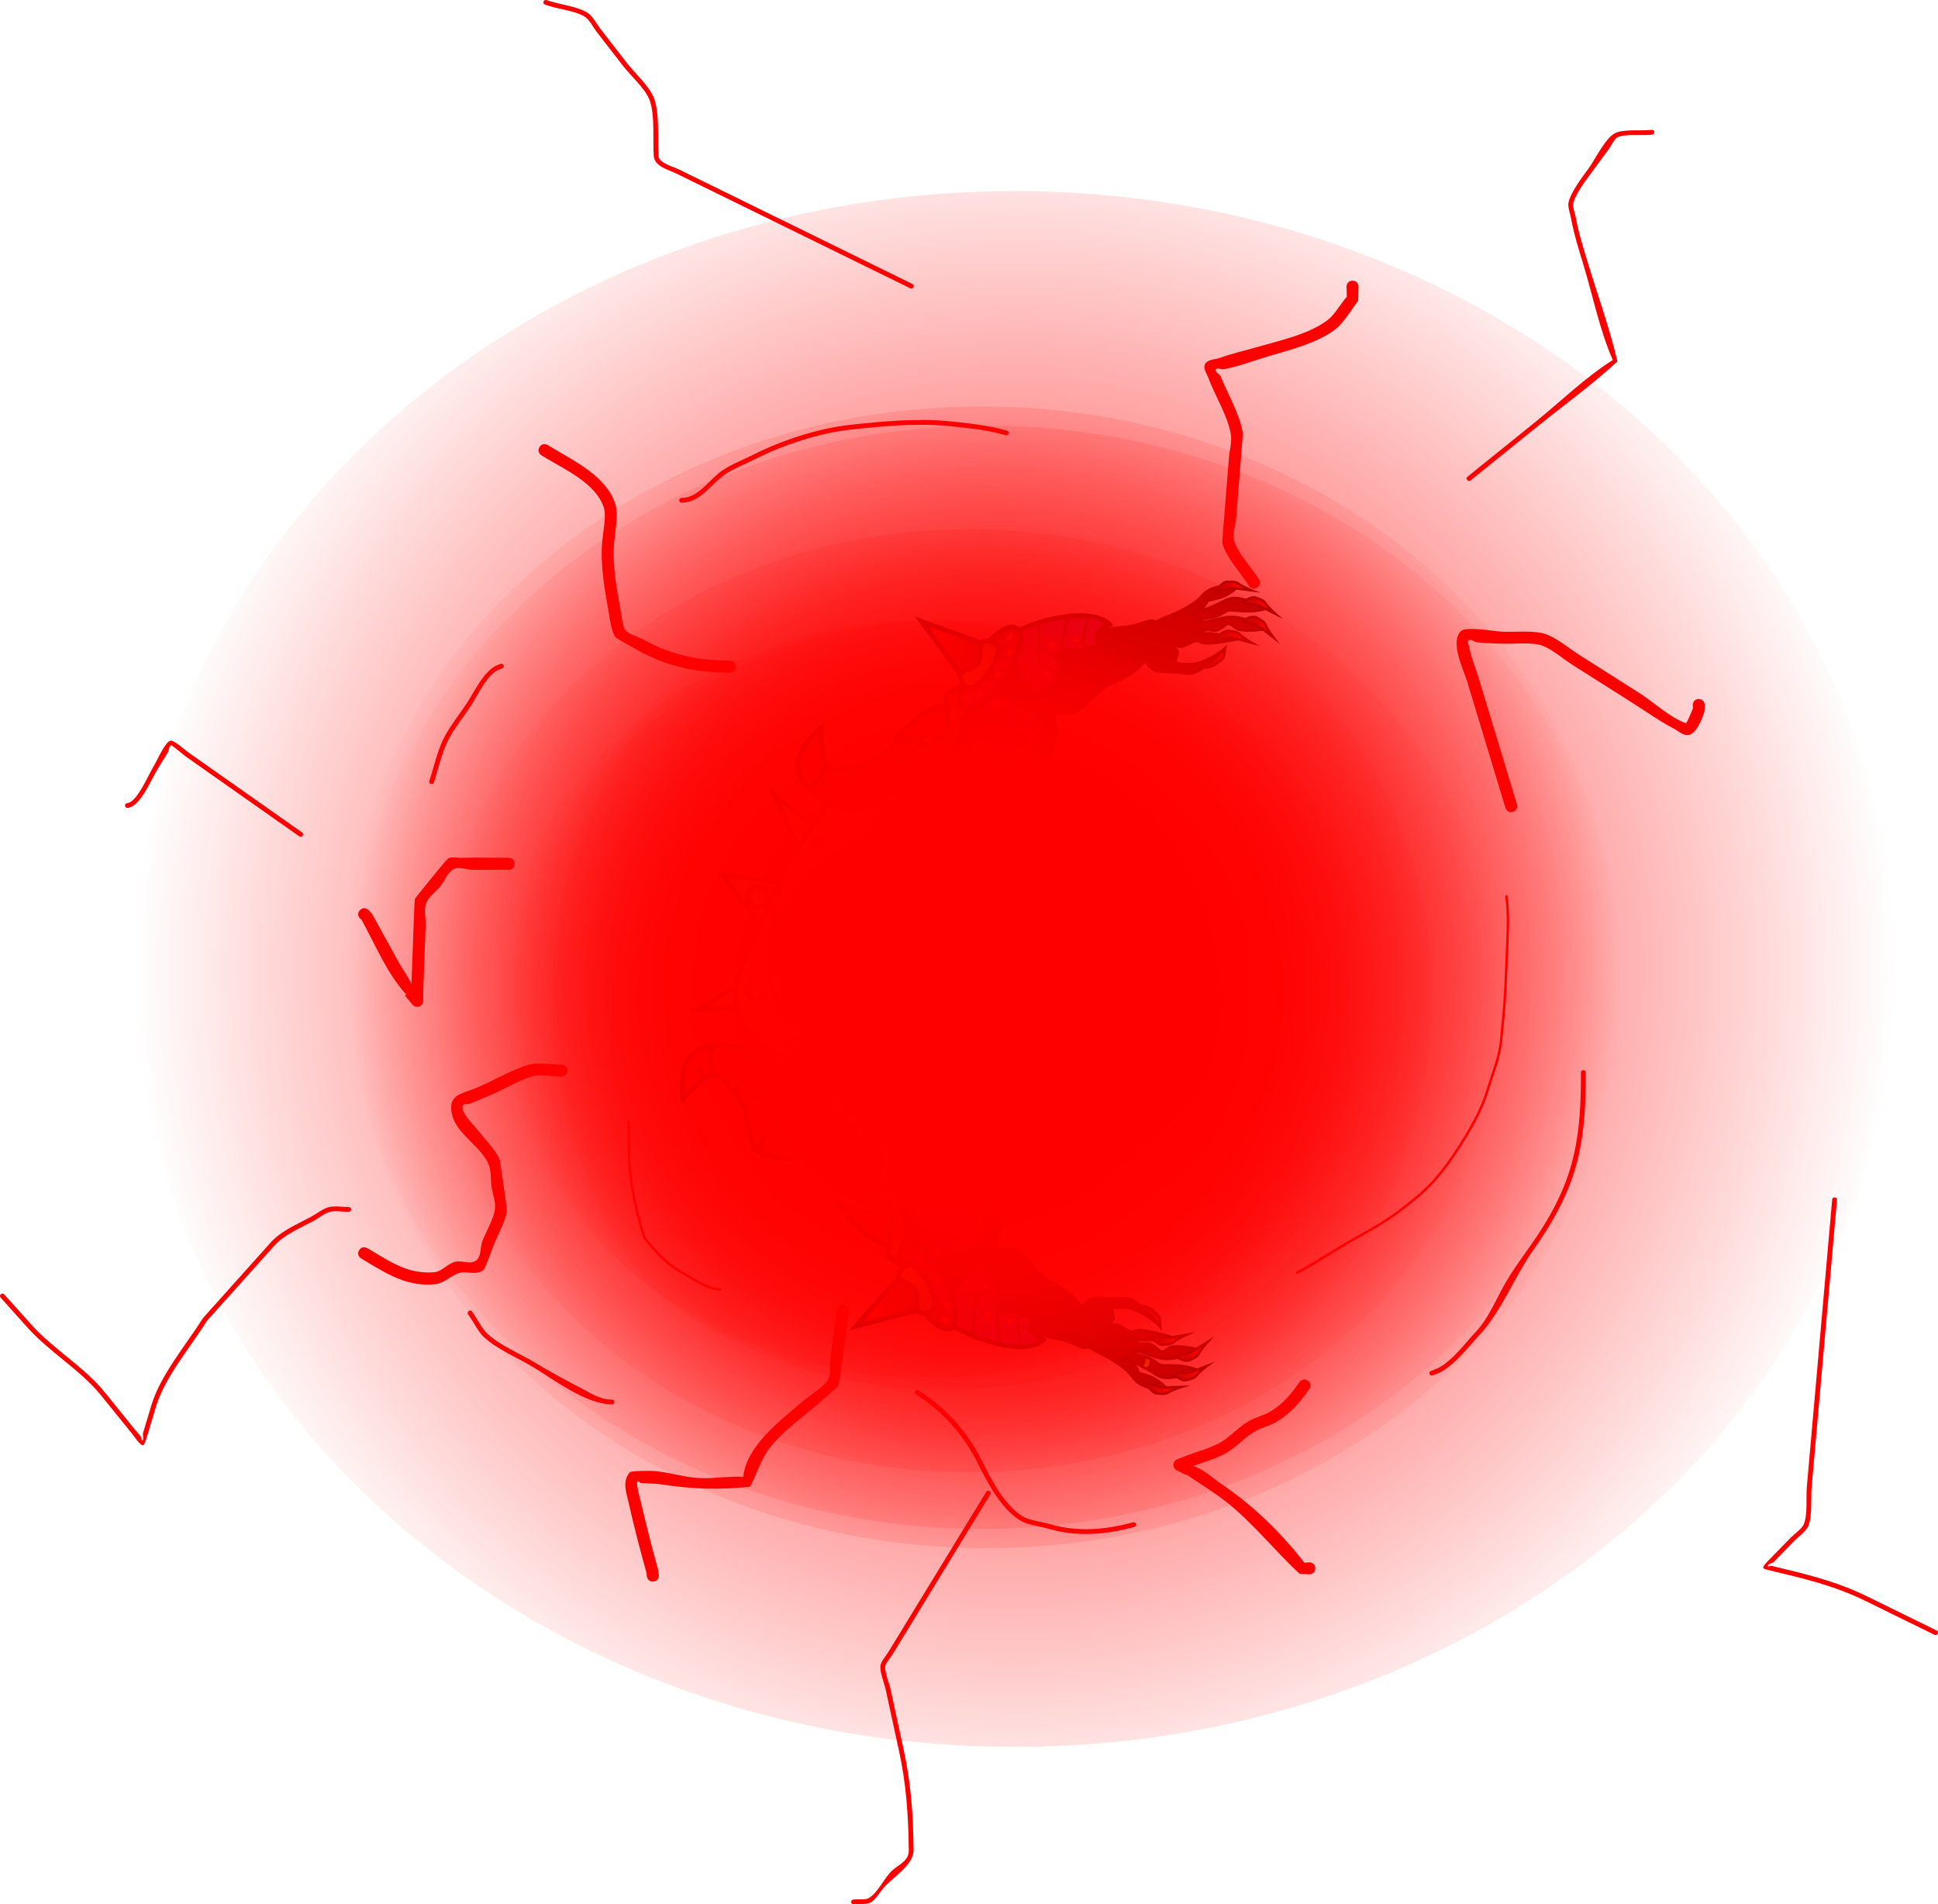 <svg version="1.1" xmlns="http://www.w3.org/2000/svg" xmlns:xlink="http://www.w3.org/1999/xlink" width="403.02" height="395.998" viewBox="0,0,403.02,395.998"><defs><radialGradient cx="235.277" cy="185.914" r="95.895" gradientUnits="userSpaceOnUse" id="color-1"><stop offset="0" stop-color="#ff0000"/><stop offset="1" stop-color="#ff0000" stop-opacity="0"/></radialGradient><radialGradient cx="230.5" cy="186.609" r="111.009" gradientUnits="userSpaceOnUse" id="color-2"><stop offset="0" stop-color="#ff0000"/><stop offset="1" stop-color="#ff0000" stop-opacity="0"/></radialGradient><radialGradient cx="222.197" cy="186.27" r="89.144" gradientUnits="userSpaceOnUse" id="color-3"><stop offset="0" stop-color="#ff0000"/><stop offset="1" stop-color="#ff0000" stop-opacity="0"/></radialGradient><radialGradient cx="204.369" cy="165.307" r="17.483" gradientUnits="userSpaceOnUse" id="color-4"><stop offset="0" stop-color="#ff0808"/><stop offset="1" stop-color="#440f02"/></radialGradient><radialGradient cx="212.15" cy="147.376" r="13.086" gradientUnits="userSpaceOnUse" id="color-5"><stop offset="0" stop-color="#ff0808"/><stop offset="1" stop-color="#440f02"/></radialGradient><radialGradient cx="219.059" cy="130.691" r="13.593" gradientUnits="userSpaceOnUse" id="color-6"><stop offset="0" stop-color="#ff0808"/><stop offset="1" stop-color="#440f02"/></radialGradient><radialGradient cx="227.206" cy="150.412" r="14.625" gradientUnits="userSpaceOnUse" id="color-7"><stop offset="0" stop-color="#cdb30f"/><stop offset="1" stop-color="#833e00"/></radialGradient><linearGradient x1="221.458" y1="156.775" x2="264.43" y2="112.958" gradientUnits="userSpaceOnUse" id="color-8"><stop offset="0" stop-color="#630303"/><stop offset="1" stop-color="#5b0482"/></linearGradient><linearGradient x1="218.7" y1="169.698" x2="240.437" y2="131.053" gradientUnits="userSpaceOnUse" id="color-9"><stop offset="0" stop-color="#5b0482"/><stop offset="1" stop-color="#630303"/></linearGradient><linearGradient x1="229.972" y1="126.21" x2="239.782" y2="108.77" gradientUnits="userSpaceOnUse" id="color-10"><stop offset="0" stop-color="#5b0482"/><stop offset="1" stop-color="#630303"/></linearGradient><linearGradient x1="228.721" y1="120.041" x2="236.212" y2="112.403" gradientUnits="userSpaceOnUse" id="color-11"><stop offset="0" stop-color="#cdb30f"/><stop offset="1" stop-color="#833e00"/></linearGradient><radialGradient cx="224.344" cy="110.663" r="7.226" gradientUnits="userSpaceOnUse" id="color-12"><stop offset="0" stop-color="#ff0808"/><stop offset="1" stop-color="#440f02"/></radialGradient><radialGradient cx="286.569" cy="108.067" r="19.492" gradientUnits="userSpaceOnUse" id="color-13"><stop offset="0" stop-color="#340000"/><stop offset="1" stop-color="#000000"/></radialGradient><radialGradient cx="283.002" cy="114.364" r="2.983" gradientUnits="userSpaceOnUse" id="color-14"><stop offset="0" stop-color="#ff0808"/><stop offset="1" stop-color="#440f02"/></radialGradient><radialGradient cx="286.637" cy="111.247" r="2.983" gradientUnits="userSpaceOnUse" id="color-15"><stop offset="0" stop-color="#ff0808"/><stop offset="1" stop-color="#440f02"/></radialGradient><radialGradient cx="291.761" cy="109.231" r="2.983" gradientUnits="userSpaceOnUse" id="color-16"><stop offset="0" stop-color="#ff0808"/><stop offset="1" stop-color="#440f02"/></radialGradient><radialGradient cx="291.832" cy="104.726" r="2.983" gradientUnits="userSpaceOnUse" id="color-17"><stop offset="0" stop-color="#ff0808"/><stop offset="1" stop-color="#440f02"/></radialGradient><radialGradient cx="286.545" cy="100.734" r="2.983" gradientUnits="userSpaceOnUse" id="color-18"><stop offset="0" stop-color="#ff0808"/><stop offset="1" stop-color="#440f02"/></radialGradient><radialGradient cx="195.904" cy="195.501" r="17.483" gradientUnits="userSpaceOnUse" id="color-19"><stop offset="0" stop-color="#ff0808"/><stop offset="1" stop-color="#440f02"/></radialGradient><radialGradient cx="202.041" cy="214.059" r="13.086" gradientUnits="userSpaceOnUse" id="color-20"><stop offset="0" stop-color="#ff0808"/><stop offset="1" stop-color="#440f02"/></radialGradient><radialGradient cx="207.421" cy="231.298" r="13.593" gradientUnits="userSpaceOnUse" id="color-21"><stop offset="0" stop-color="#ff0808"/><stop offset="1" stop-color="#440f02"/></radialGradient><radialGradient cx="217.309" cy="212.39" r="14.625" gradientUnits="userSpaceOnUse" id="color-22"><stop offset="0" stop-color="#cdb30f"/><stop offset="1" stop-color="#833e00"/></radialGradient><linearGradient x1="212.157" y1="205.536" x2="251.013" y2="253.039" gradientUnits="userSpaceOnUse" id="color-23"><stop offset="0" stop-color="#630303"/><stop offset="1" stop-color="#5b0482"/></linearGradient><linearGradient x1="210.572" y1="192.417" x2="228.745" y2="232.86" gradientUnits="userSpaceOnUse" id="color-24"><stop offset="0" stop-color="#5b0482"/><stop offset="1" stop-color="#630303"/></linearGradient><linearGradient x1="217.887" y1="236.742" x2="226.089" y2="254.994" gradientUnits="userSpaceOnUse" id="color-25"><stop offset="0" stop-color="#5b0482"/><stop offset="1" stop-color="#630303"/></linearGradient><linearGradient x1="216.087" y1="242.774" x2="222.86" y2="251.055" gradientUnits="userSpaceOnUse" id="color-26"><stop offset="0" stop-color="#cdb30f"/><stop offset="1" stop-color="#833e00"/></linearGradient><radialGradient cx="210.884" cy="251.721" r="7.226" gradientUnits="userSpaceOnUse" id="color-27"><stop offset="0" stop-color="#ff0808"/><stop offset="1" stop-color="#440f02"/></radialGradient><radialGradient cx="272.623" cy="259.902" r="19.492" gradientUnits="userSpaceOnUse" id="color-28"><stop offset="0" stop-color="#340000"/><stop offset="1" stop-color="#000000"/></radialGradient><radialGradient cx="269.637" cy="253.31" r="2.983" gradientUnits="userSpaceOnUse" id="color-29"><stop offset="0" stop-color="#ff0808"/><stop offset="1" stop-color="#440f02"/></radialGradient><radialGradient cx="272.977" cy="256.741" r="2.983" gradientUnits="userSpaceOnUse" id="color-30"><stop offset="0" stop-color="#ff0808"/><stop offset="1" stop-color="#440f02"/></radialGradient><radialGradient cx="277.899" cy="259.209" r="2.983" gradientUnits="userSpaceOnUse" id="color-31"><stop offset="0" stop-color="#ff0808"/><stop offset="1" stop-color="#440f02"/></radialGradient><radialGradient cx="277.564" cy="263.703" r="2.983" gradientUnits="userSpaceOnUse" id="color-32"><stop offset="0" stop-color="#ff0808"/><stop offset="1" stop-color="#440f02"/></radialGradient><radialGradient cx="271.94" cy="267.203" r="2.983" gradientUnits="userSpaceOnUse" id="color-33"><stop offset="0" stop-color="#ff0808"/><stop offset="1" stop-color="#440f02"/></radialGradient><radialGradient cx="267.568" cy="262.273" r="3.45" gradientUnits="userSpaceOnUse" id="color-34"><stop offset="0" stop-color="#cdb30f"/><stop offset="1" stop-color="#833e00"/></radialGradient><radialGradient cx="214.533" cy="144.137" r="13.026" gradientUnits="userSpaceOnUse" id="color-35"><stop offset="0" stop-color="#cdb30f"/><stop offset="1" stop-color="#833e00"/></radialGradient><radialGradient cx="191.31" cy="199.39" r="13.026" gradientUnits="userSpaceOnUse" id="color-36"><stop offset="0" stop-color="#cdb30f"/><stop offset="1" stop-color="#833e00"/></radialGradient><radialGradient cx="180.318" cy="186.521" r="12.427" gradientUnits="userSpaceOnUse" id="color-37"><stop offset="0" stop-color="#cdb30f"/><stop offset="1" stop-color="#833e00"/></radialGradient><radialGradient cx="194.488" cy="149.042" r="12.427" gradientUnits="userSpaceOnUse" id="color-38"><stop offset="0" stop-color="#cdb30f"/><stop offset="1" stop-color="#833e00"/></radialGradient><radialGradient cx="184.222" cy="163.992" r="10.479" gradientUnits="userSpaceOnUse" id="color-39"><stop offset="0" stop-color="#cdb30f"/><stop offset="1" stop-color="#833e00"/></radialGradient><radialGradient cx="186.247" cy="187.887" r="19.762" gradientUnits="userSpaceOnUse" id="color-40"><stop offset="0" stop-color="#cdb30f"/><stop offset="1" stop-color="#833e00"/></radialGradient><radialGradient cx="200.778" cy="152.826" r="18.844" gradientUnits="userSpaceOnUse" id="color-41"><stop offset="0" stop-color="#cdb30f"/><stop offset="1" stop-color="#833e00"/></radialGradient><radialGradient cx="250.563" cy="187.638" r="39.499" gradientUnits="userSpaceOnUse" id="color-42"><stop offset="0" stop-color="#ab0000"/><stop offset="1" stop-color="#000000"/></radialGradient><radialGradient cx="231.053" cy="184.867" r="12.96" gradientUnits="userSpaceOnUse" id="color-43"><stop offset="0" stop-color="#000000"/><stop offset="1" stop-color="#000000" stop-opacity="0"/></radialGradient><linearGradient x1="194.557" y1="137.656" x2="241.174" y2="155.411" gradientUnits="userSpaceOnUse" id="color-44"><stop offset="0" stop-color="#ff0808"/><stop offset="1" stop-color="#440f02"/></linearGradient><linearGradient x1="172.471" y1="197.578" x2="219.635" y2="215.541" gradientUnits="userSpaceOnUse" id="color-45"><stop offset="0" stop-color="#ff0808"/><stop offset="1" stop-color="#440f02"/></linearGradient><radialGradient cx="244.483" cy="199.238" r="7.913" gradientUnits="userSpaceOnUse" id="color-46"><stop offset="0" stop-color="#ff0808"/><stop offset="1" stop-color="#ff0808" stop-opacity="0"/></radialGradient><radialGradient cx="251.332" cy="182.302" r="7.913" gradientUnits="userSpaceOnUse" id="color-47"><stop offset="0" stop-color="#ff0808"/><stop offset="1" stop-color="#ff0808" stop-opacity="0"/></radialGradient><radialGradient cx="203.802" cy="209.899" r="11.625" gradientUnits="userSpaceOnUse" id="color-48"><stop offset="0" stop-color="#cdb30f"/><stop offset="1" stop-color="#833e00"/></radialGradient><radialGradient cx="186.234" cy="184.355" r="2" gradientUnits="userSpaceOnUse" id="color-49"><stop offset="0" stop-color="#cdb30f"/><stop offset="1" stop-color="#833e00"/></radialGradient><radialGradient cx="194.513" cy="195.851" r="1.667" gradientUnits="userSpaceOnUse" id="color-50"><stop offset="0" stop-color="#cdb30f"/><stop offset="1" stop-color="#833e00"/></radialGradient><radialGradient cx="199.169" cy="154.174" r="1.5" gradientUnits="userSpaceOnUse" id="color-51"><stop offset="0" stop-color="#cdb30f"/><stop offset="1" stop-color="#833e00"/></radialGradient><radialGradient cx="215.486" cy="150.023" r="1.333" gradientUnits="userSpaceOnUse" id="color-52"><stop offset="0" stop-color="#cdb30f"/><stop offset="1" stop-color="#833e00"/></radialGradient><radialGradient cx="186.559" cy="164.898" r="2.167" gradientUnits="userSpaceOnUse" id="color-53"><stop offset="0" stop-color="#cdb30f"/><stop offset="1" stop-color="#833e00"/></radialGradient><radialGradient cx="229.395" cy="186.934" r="78.186" gradientUnits="userSpaceOnUse" id="color-54"><stop offset="0" stop-color="#ff0000"/><stop offset="1" stop-color="#ff0000" stop-opacity="0"/></radialGradient><radialGradient cx="225.5" cy="187.5" r="90.509" gradientUnits="userSpaceOnUse" id="color-55"><stop offset="0" stop-color="#ff0000"/><stop offset="1" stop-color="#ff0000" stop-opacity="0"/></radialGradient><radialGradient cx="234.162" cy="183.723" r="132.113" gradientUnits="userSpaceOnUse" id="color-56"><stop offset="0" stop-color="#ff0000"/><stop offset="1" stop-color="#ff0000" stop-opacity="0"/></radialGradient><radialGradient cx="233.162" cy="179.723" r="132.113" gradientUnits="userSpaceOnUse" id="color-57"><stop offset="0" stop-color="#ff0000"/><stop offset="1" stop-color="#ff0000" stop-opacity="0"/></radialGradient><radialGradient cx="240" cy="180" r="183.113" gradientUnits="userSpaceOnUse" id="color-58"><stop offset="0" stop-color="#ff0000"/><stop offset="1" stop-color="#ff0000" stop-opacity="0"/></radialGradient></defs><g transform="translate(-28.99,21.499)"><g data-paper-data="{&quot;isPaintingLayer&quot;:true}" fill-rule="nonzero" stroke-linejoin="miter" stroke-miterlimit="10" stroke-dasharray="" stroke-dashoffset="0" style="mix-blend-mode: normal"><path d="M326.743,185.914c0,52.961 -40.95,95.895 -91.465,95.895c-50.515,0 -91.465,-42.934 -91.465,-95.895c0,-52.961 40.95,-95.895 91.465,-95.895c50.515,0 91.465,42.934 91.465,95.895z" fill="url(#color-1)" stroke="none" stroke-width="0" stroke-linecap="butt"/><path d="M341.509,186.609c0,54.159 -49.7,98.063 -111.009,98.063c-61.309,0 -111.009,-43.904 -111.009,-98.063c0,-54.159 49.7,-98.063 111.009,-98.063c61.309,0 111.009,43.904 111.009,98.063z" fill="url(#color-2)" stroke="#000000" stroke-width="0" stroke-linecap="butt"/><path d="M311.341,186.27c0,43.491 -39.911,78.748 -89.144,78.748c-49.233,0 -89.144,-35.257 -89.144,-78.748c0,-43.491 39.911,-78.748 89.144,-78.748c49.233,0 89.144,35.257 89.144,78.748z" fill="url(#color-3)" stroke="#000000" stroke-width="0" stroke-linecap="butt"/><path d="M298.531,243.245c-0.12,-0.219 0.099,-0.339 0.099,-0.339l0.28,-0.154c1.166,-0.64 2.338,-1.266 3.472,-1.96c2.989,-1.83 5.953,-3.696 9.019,-5.394c3.102,-1.719 6.013,-3.405 8.829,-5.564c2.866,-2.198 5.362,-4.211 7.667,-6.998c2.27,-2.743 4.1,-5.531 5.927,-8.585c1.878,-3.138 3.299,-5.896 4.358,-9.4c0.985,-3.258 2.432,-6.666 2.724,-10.058c0.299,-3.475 0.729,-6.968 0.877,-10.452c0.149,-3.497 0.297,-6.994 0.446,-10.491c0.125,-2.927 0.187,-6.041 -0.226,-8.938c0,0 -0.035,-0.247 0.212,-0.283c0.247,-0.035 0.283,0.212 0.283,0.212c0.418,2.928 0.356,6.073 0.231,9.03c-0.149,3.497 -0.297,6.994 -0.446,10.491c-0.149,3.492 -0.579,6.991 -0.878,10.474c-0.295,3.429 -1.747,6.867 -2.743,10.16c-1.071,3.54 -2.511,6.342 -4.408,9.512c-1.84,3.075 -3.686,5.885 -5.971,8.647c-2.329,2.815 -4.854,4.857 -7.748,7.076c-2.836,2.174 -5.768,3.874 -8.891,5.605c-3.059,1.695 -6.018,3.557 -9,5.384c-1.141,0.699 -2.32,1.328 -3.493,1.972l-0.28,0.154c0,0 -0.219,0.12 -0.339,-0.099z" fill="#ff0000" stroke="none" stroke-width="0.5" stroke-linecap="butt"/><path d="M159.749,211.625c0.25,-0.001 0.251,0.249 0.251,0.249c0.004,1 0.01,2.43 0.014,3.43c0.015,3.475 0.139,6.994 0.73,10.415c0.602,3.485 1.453,6.713 2.484,10.092c2.416,2.797 4.23,5.143 7.482,6.944c2.172,1.203 5.495,3.646 8.039,3.62c0,0 0.25,0 0.25,0.25c0,0.25 -0.25,0.25 -0.25,0.25c-2.69,-0.023 -5.983,-2.409 -8.282,-3.682c-3.312,-1.834 -5.27,-4.239 -7.678,-7.14c-1.113,-3.411 -1.928,-6.715 -2.538,-10.249c-0.596,-3.449 -0.723,-6.996 -0.738,-10.498c-0.004,-1 -0.008,-2 -0.013,-3l-0.002,-0.43c0,0 -0.001,-0.25 0.249,-0.251z" fill="#ff0000" stroke="none" stroke-width="0.5" stroke-linecap="butt"/><path d="M141.178,71.482c0.643,-1.072 1.715,-0.429 1.715,-0.429l1.069,0.641c4.634,2.78 11.123,5.929 12.968,11.562c0.686,2.095 -0.012,5.817 -0.209,7.992c-0.442,4.741 0.506,9.531 1.325,14.197c0.03,0.173 0.527,3.586 0.916,4.016c1.021,1.126 2.695,1.405 4.023,2.143c5.639,3.133 11.307,4.271 17.764,4.271c0,0 1.25,0 1.25,1.25c0,1.25 -1.25,1.25 -1.25,1.25c-6.884,0 -12.962,-1.243 -18.978,-4.586c-0.448,-0.249 -4.523,-2.487 -4.718,-2.714c-0.896,-1.044 -1.243,-3.92 -1.469,-5.195c-0.868,-4.895 -1.795,-9.884 -1.353,-14.858c0.166,-1.812 0.897,-5.233 0.323,-6.987c-1.621,-4.947 -7.839,-7.773 -11.878,-10.197l-1.069,-0.641c0,0 -1.072,-0.643 -0.429,-1.715z" fill="#ff0000" stroke="none" stroke-width="0.5" stroke-linecap="butt"/><path d="M103.678,238.482c0.643,-1.072 1.715,-0.429 1.715,-0.429l1.069,0.641c4.181,2.509 7.658,4.767 12.787,4.365c1.524,-0.119 2.645,-1.562 4.075,-2.103c1.458,-0.551 3.413,0.607 4.664,-0.323c1.14,-0.847 0.818,-2.723 1.322,-4.05c0.739,-1.945 2.38,-4.64 2.611,-6.699c0.175,-1.552 -0.481,-3.087 -0.702,-4.633c-0.221,-1.548 -0.026,-3.204 -0.625,-4.648c-1.489,-3.595 -6.551,-6.292 -7.531,-10.083c-1.133,-4.381 1.73,-4.468 4.771,-5.712c3.602,-1.474 7.425,-3.822 11.128,-4.899c1.91,-0.556 4.814,-0.033 6.787,-0.033c0,0 1.25,0 1.25,1.25c0,1.25 -1.25,1.25 -1.25,1.25c-1.722,0 -4.566,-0.544 -6.213,-0.033c-2.81,0.872 -5.687,2.707 -8.442,3.834c-1.543,0.631 -3.051,1.352 -4.628,1.893c-0.38,0.131 -0.968,-0.088 -1.18,0.253c-0.807,1.3 2.393,4.294 2.962,5.053c1.38,1.84 3.779,4.158 4.655,6.272c0.078,0.189 0.737,4.883 0.79,5.251c0.053,0.372 0.735,5.061 0.712,5.266c-0.256,2.273 -1.942,5.156 -2.759,7.307c-0.237,0.623 -1.775,4.873 -2.136,5.145c-1.631,1.232 -3.586,-0.003 -5.286,0.672c-1.628,0.647 -3.003,2.079 -4.745,2.26c-5.586,0.58 -9.765,-1.987 -14.305,-4.711l-1.069,-0.641c0,0 -1.072,-0.643 -0.429,-1.715z" fill="#ff0000" stroke="none" stroke-width="0.5" stroke-linecap="butt"/><path d="M103.866,167.741c0.884,-0.884 1.768,0 1.768,0l0.711,0.78c1.862,3.374 3.723,6.748 5.585,10.122c0.796,1.443 1.887,2.908 2.627,4.44c0.151,-4.082 0.302,-8.164 0.454,-12.246c0.017,-0.461 0.172,-5.145 0.264,-5.39c0.092,-0.245 3.062,-3.87 3.353,-4.229c0.397,-0.488 3.237,-4.037 3.586,-4.221c0.749,-0.396 1.691,-0.101 2.537,-0.121c3.329,-0.08 6.67,0 10,0c0,0 1.25,0 1.25,1.25c0,1.25 -1.25,1.25 -1.25,1.25c-2.5,0 -5,0 -7.5,0c-1.322,0 -2.813,-0.773 -3.963,-0.121c-1.294,0.734 -1.782,2.385 -2.72,3.54c-0.968,1.191 -2.413,2.096 -2.953,3.532c-0.54,1.437 -0.049,3.069 -0.106,4.603c-0.169,4.571 -0.338,9.142 -0.508,13.713v1.983c0,0.69 -0.56,1.25 -1.25,1.25c-0.389,0 -0.737,-0.178 -0.966,-0.457l-1.594,-1.913l0.263,-0.219c-4.03,-4.405 -6.403,-10.312 -9.297,-15.557l-0.289,-0.22c0,0 -0.884,-0.884 0,-1.768z" fill="#ff0000" stroke="none" stroke-width="0.5" stroke-linecap="butt"/><path d="M302.5,304.625c0,1.25 -1.25,1.25 -1.25,1.25l-1.987,-0.099c-5.291,-4.89 -9.742,-10.662 -15.461,-15.118c-2.576,-2.007 -5.378,-3.669 -8.052,-5.533l-0.059,0.118l-1.976,-0.988c-0.423,-0.2 -0.715,-0.631 -0.715,-1.13c0,-0.541 0.343,-1.001 0.824,-1.176l1.983,-0.771c2.184,-0.849 4.789,-1.509 6.836,-2.646c2.153,-1.196 3.849,-3.233 5.974,-4.485c1.414,-0.833 3.084,-1.169 4.5,-2c2.733,-1.605 4.321,-3.636 6.116,-6.149c0,0 0.727,-1.017 1.744,-0.291c1.017,0.727 0.291,1.744 0.291,1.744c-1.99,2.786 -3.858,5.074 -6.884,6.851c-1.416,0.831 -3.086,1.166 -4.5,2c-2.144,1.264 -3.848,3.305 -6.026,4.515c-2.022,1.123 -4.543,1.817 -6.744,2.638c2.168,0.636 4.298,2.706 6.07,3.889c6.225,4.156 12.505,10.27 17.053,16.229l1.013,-0.099c0,0 1.25,0 1.25,1.25z" fill="#ff0000" stroke="none" stroke-width="0.5" stroke-linecap="butt"/><path d="M164.933,307.361c-1.236,0.183 -1.42,-1.053 -1.42,-1.053l-0.125,-0.91c-1.356,-4.845 -2.61,-9.681 -3.71,-14.591c-0.438,-1.953 -1.334,-4.238 0.264,-6.136c0.334,-0.397 4.692,-0.308 4.904,-0.293c3.176,0.226 6.305,1.305 9.482,1.474c3.059,0.163 6.134,-0.426 9.21,-0.254c0.779,-6.582 7.653,-11.586 12.26,-15.611c1.331,-1.163 4.543,-3.046 5.369,-4.585c0.719,-1.339 0.322,-3.023 0.523,-4.53c0.441,-3.304 0.881,-6.608 1.322,-9.912c0,0 0.165,-1.239 1.404,-1.074c1.239,0.165 1.074,1.404 1.074,1.404c-0.441,3.304 -0.881,6.608 -1.322,9.912c-0.067,0.501 -0.66,5.125 -0.798,5.382c-0.138,0.257 -3.663,3.307 -4.044,3.64c-3.359,2.935 -7.673,5.96 -10.377,9.499c-1.745,2.284 -2.609,5.416 -3.985,7.929c-6.346,0.686 -12.017,0.515 -18.304,-0.466c-1.456,-0.227 -2.942,-0.172 -4.408,-0.311c-0.25,-0.024 -0.569,-0.515 -0.692,-0.296c-0.343,0.611 0.511,3.471 0.557,3.67c1.138,4.861 2.334,9.667 3.681,14.475l0.191,1.217c0,0 0.183,1.236 -1.053,1.42z" fill="#ff0000" stroke="none" stroke-width="0.5" stroke-linecap="butt"/><path d="M310.25,36.875c1.25,0 1.25,1.25 1.25,1.25l-0.072,2.918c-1.388,1.82 -2.987,4.577 -4.797,5.969c-3.541,2.725 -9.322,4.252 -13.573,5.487c-3.143,0.913 -6.387,2.194 -9.603,2.789c-0.534,0.099 -1.388,-0.439 -1.627,0.048c-0.239,0.487 0.638,0.878 0.957,1.317c1.435,3.644 4.077,8.042 4.652,11.905c0.027,0.183 -0.361,4.928 -0.388,5.268c-0.332,4.153 -0.663,8.307 -0.995,12.46c-0.122,1.53 -0.798,3.095 -0.43,4.585c0.624,2.53 3.772,5.853 5.183,8.087c0,0 0.667,1.057 -0.389,1.724c-1.057,0.667 -1.724,-0.389 -1.724,-0.389c-1.569,-2.485 -4.797,-5.987 -5.497,-8.823c-0.062,-0.253 0.329,-4.924 0.366,-5.383c0.332,-4.153 0.663,-8.307 0.995,-12.46c0.125,-1.568 0.639,-3.145 0.408,-4.701c-0.543,-3.653 -3.145,-7.902 -4.505,-11.357c-0.292,-1.112 -1.381,-2.304 -0.875,-3.335c0.507,-1.032 2.095,-0.951 3.174,-1.347c2.322,-0.851 4.827,-1.402 7.202,-2.092c4.714,-1.369 11.199,-2.727 15.146,-5.764c1.508,-1.16 2.675,-3.379 3.965,-4.824l-0.072,-2.082c0,0 0,-1.25 1.25,-1.25z" fill="#ff0000" stroke="none" stroke-width="0.5" stroke-linecap="butt"/><path d="M382.25,123.875c1.25,0 1.25,1.25 1.25,1.25l-0.064,1.395c-0.445,1.308 -1.683,4.796 -3.525,4.844c-1.032,0.027 -1.883,-0.85 -2.799,-1.327c-2.955,-1.541 -5.723,-3.516 -8.535,-5.301c-4.222,-2.679 -8.443,-5.358 -12.665,-8.037c-1.861,-1.181 -4.003,-3.074 -6.046,-3.884c-2.25,-0.893 -6.349,-0.33 -8.791,-0.472c-1.664,-0.097 -3.34,-0.067 -4.992,-0.291c-0.56,-0.076 -1.164,-0.716 -1.643,-0.416c-0.398,0.249 -0.032,0.947 0.057,1.409c0.409,2.133 1.343,4.32 1.974,6.4c2.658,8.773 5.317,17.545 7.975,26.318c0,0 0.363,1.196 -0.834,1.559c-1.196,0.363 -1.559,-0.834 -1.559,-0.834c-2.658,-8.773 -5.317,-17.545 -7.975,-26.318c-0.707,-2.335 -3.7,-8.327 -1.197,-10.487c1.082,-0.934 6.858,0.079 8.34,0.165c2.729,0.159 6.854,-0.374 9.413,0.588c2.236,0.841 4.595,2.869 6.619,4.153c4.222,2.679 8.443,5.358 12.665,8.037c2.829,1.796 6.551,5.252 9.672,6.26c0.178,0.058 1.383,-2.871 1.475,-3.156l-0.064,-0.605c0,0 0,-1.25 1.25,-1.25z" fill="#ff0000" stroke="none" stroke-width="0.5" stroke-linecap="butt"/><g data-paper-data="{&quot;index&quot;:null}"><path d="M206.61,158.767c3.586,-3.716 15.312,-10.65 15.312,-10.65c0,0 2.199,2.107 2.188,4.513c-0.012,2.6 11.21,3.764 11.21,3.764l-5.978,8.853c0,0 -18.31,-1.057 -20.047,-0.517c-3.556,1.105 -9.364,5.931 -9.364,5.931c0,0 3.379,-8.472 6.681,-11.893z" data-paper-data="{&quot;index&quot;:null}" fill="url(#color-4)" stroke="#000000" stroke-width="1" stroke-linecap="butt"/><path d="M230.551,148.405c0,0 -4.34,-3.105 -7.125,-2.68c-1.316,0.2 -4.373,0.026 -7.476,1.048c-3.464,1.141 -7.42,4.748 -7.42,4.748c0,0 6.492,-11.987 9.703,-13.742c2.47,-1.35 12.167,-1.467 12.167,-1.467l5.397,9.652z" data-paper-data="{&quot;index&quot;:null}" fill="url(#color-5)" stroke="#000000" stroke-width="1" stroke-linecap="butt"/><path d="M237.229,141.208c0,0 -2.223,-5.126 -5.201,-6.311c-1.361,-0.542 -3.056,-2.336 -6.353,-2.529c-1.297,-0.076 -2.562,-0.787 -4.138,-0.754c-3.182,0.067 -6.564,0.982 -6.564,0.982c0,0 2.555,-3.441 6.354,-5.736c3.126,-1.889 7.383,-2.721 9.261,-2.665c3.201,0.095 9.55,7.076 9.55,7.076l3.642,10.557z" data-paper-data="{&quot;index&quot;:null}" fill="url(#color-6)" stroke="#000000" stroke-width="1" stroke-linecap="butt"/><path d="M225.836,122.915c0,0 4.383,-2.624 5.098,-2.429c1.481,0.404 3.313,4.725 3.313,4.725l2.315,37.769l-5.893,2.98l-5.837,-1.178c0,0 4.105,-2.205 2.439,-7.831c-0.814,-2.747 -6.259,-8.779 -6.259,-8.779c0,0 1.862,-4.906 1.902,-6.551c0.062,-2.508 -2.292,-7.241 -2.292,-7.241l5.414,-3.106z" fill="url(#color-7)" stroke="#000000" stroke-width="1" stroke-linecap="butt"/><path d="M234.762,128.222c-1.935,0.364 1.714,-5.11 0.905,-6.292c-1.196,-1.747 -6.118,-3.973 -2.574,-5.7c3.134,-1.527 9.792,-0.253 15.043,-2.913c6.535,-3.31 11.659,-3.894 15.51,-4.285c2.742,-0.279 4.873,-2.087 5.81,-0.717c1.731,2.529 -1.857,9.416 -9.437,12.118c-2.289,0.816 -5.305,4.853 -7.9,6.168c-0.277,0.14 -3.282,-0.878 -3.911,0.268c-0.642,1.17 0.718,3.265 0.367,5.017c-0.609,3.037 -2.764,5.738 -3.532,5.794c-1.357,0.1 -0.002,-10.078 -0.815,-9.963c-4.937,0.702 -6.933,0.029 -9.466,0.505z" data-paper-data="{&quot;index&quot;:null}" fill="#000000" stroke="#000000" stroke-width="1" stroke-linecap="butt"/><path d="M244.121,140.723c-1.352,12.047 -3.057,25.376 -3.057,25.376c0,0 -8.237,2.164 -9.781,0.301c-2.903,-3.502 -6.385,-18.231 -5.502,-26.094c0.443,-3.952 4.131,-12.284 5.091,-16.916c1.147,-5.533 4.296,-9.767 5.763,-11.406c0.188,-0.21 5.617,-4.054 13.597,-5.204c7.651,-1.102 9.537,1.631 9.537,1.631c0,0 -2.666,1.025 -3.019,2.493c-0.292,1.216 5.909,3.663 5.909,3.663c0,0 -8.472,-0.832 -10.791,0.181c-2.439,1.065 -3.502,6.06 -3.502,6.06c0,0 -4.235,0.579 -3.408,4.204c0.984,4.313 -0.103,9.164 -0.837,15.709z" data-paper-data="{&quot;index&quot;:null}" fill="url(#color-8)" stroke="#000000" stroke-width="1" stroke-linecap="butt"/><path d="M230.165,128.063c0,0 0.418,10.483 2.029,11.226c1.424,0.656 13.378,-5.347 13.378,-5.347c0,0 -0.726,11.569 -1.455,14.018c-0.747,2.511 -5.632,6.532 -5.632,6.532l-26.426,11.472c0,0 7.514,-6.981 9.047,-10.319c1.06,-2.31 -0.734,-7.787 -0.734,-7.787c0,0 4.046,1.026 4.659,-0.474c0.775,-1.898 -1.15,-10.539 -1.15,-10.539c0,0 2.946,-0.737 3.495,-1.503c1.113,-1.555 2.788,-7.278 2.788,-7.278z" data-paper-data="{&quot;index&quot;:null}" fill="url(#color-9)" stroke="#000000" stroke-width="1" stroke-linecap="butt"/><path d="M245.504,127.206c-1.425,0.328 -10.594,-4.94 -10.594,-4.94c0,0 -1.775,-3.623 0.018,-4.285c1.256,-2.233 4.809,-2.286 4.809,-2.286l4.928,6.975z" fill="#000000" stroke="none" stroke-width="0.5" stroke-linecap="butt"/><path d="M240.298,109.061c1.819,0.959 0.866,5.51 -2.127,10.165c-2.994,4.655 -6.895,7.652 -8.714,6.694c-1.819,-0.959 -0.866,-5.51 2.128,-10.166c2.994,-4.656 6.895,-7.652 8.714,-6.694z" data-paper-data="{&quot;index&quot;:null}" fill="url(#color-10)" stroke="#000000" stroke-width="1" stroke-linecap="butt"/><path d="M229.717,114.684c1.634,-2.498 4.448,-3.593 6.286,-2.445c1.838,1.148 -1.035,5.626 -1.035,5.626c0,0 -3.043,4.568 -4.881,3.42c-1.838,-1.148 -2.003,-4.103 -0.37,-6.601z" data-paper-data="{&quot;index&quot;:null}" fill="url(#color-11)" stroke="#000000" stroke-width="1" stroke-linecap="butt"/><path d="M238.345,111.143c0.059,-0.411 0.401,-0.867 0.763,-1.019c0.362,-0.152 0.607,0.058 0.548,0.469c-0.059,0.411 -0.401,0.867 -0.763,1.019c-0.362,0.152 -0.607,-0.058 -0.548,-0.469z" data-paper-data="{&quot;index&quot;:null}" fill="#ff0f0f" stroke="none" stroke-width="0.5" stroke-linecap="butt"/><path d="M238.991,113.368c0.362,-0.152 0.607,0.058 0.548,0.469c-0.059,0.411 -0.401,0.867 -0.763,1.019c-0.362,0.152 -0.607,-0.058 -0.548,-0.469c0.059,-0.411 0.401,-0.867 0.763,-1.019z" data-paper-data="{&quot;index&quot;:null}" fill="#ff0f0f" stroke="none" stroke-width="0.5" stroke-linecap="butt"/><path d="M236.534,118.192c0.362,-0.152 0.607,0.058 0.548,0.469c-0.059,0.411 -0.401,0.867 -0.763,1.019c-0.362,0.152 -0.607,-0.058 -0.548,-0.469c0.059,-0.411 0.401,-0.867 0.763,-1.019z" data-paper-data="{&quot;index&quot;:null}" fill="#ff0f0f" stroke="none" stroke-width="0.5" stroke-linecap="butt"/><path d="M232.982,122.079c0.362,-0.152 0.607,0.058 0.548,0.469c-0.059,0.411 -0.401,0.867 -0.763,1.019c-0.362,0.152 -0.607,-0.058 -0.548,-0.469c0.059,-0.411 0.401,-0.867 0.763,-1.019z" data-paper-data="{&quot;index&quot;:null}" fill="#ff0f0f" stroke="none" stroke-width="0.5" stroke-linecap="butt"/><path d="M229.159,123.859c0.059,-0.411 0.401,-0.867 0.763,-1.019c0.362,-0.152 0.607,0.058 0.548,0.469c-0.059,0.411 -0.401,0.867 -0.763,1.019c-0.362,0.152 -0.607,-0.058 -0.548,-0.469z" data-paper-data="{&quot;index&quot;:null}" fill="#ff0f0f" stroke="none" stroke-width="0.5" stroke-linecap="butt"/><path d="M232.92,112.137c0,0 0.108,3.938 -0.858,4.638c-0.966,0.7 -3.552,1.723 -3.552,1.723l-7.83,-10.743z" data-paper-data="{&quot;index&quot;:null}" fill="url(#color-12)" stroke="#000000" stroke-width="1" stroke-linecap="butt"/><path d="M229.804,135.959c-0.156,0.278 -0.509,0.377 -0.787,0.22c-0.278,-0.156 -0.377,-0.509 -0.22,-0.787c0.156,-0.278 0.509,-0.377 0.787,-0.22c0.278,0.156 0.377,0.509 0.22,0.787z" fill="#ff0f0f" stroke="none" stroke-width="0" stroke-linecap="butt"/><path d="M236.681,124.911c-0.183,0.325 -0.556,0.461 -0.834,0.304c-0.278,-0.156 -0.356,-0.546 -0.173,-0.871c0.183,-0.325 0.556,-0.461 0.834,-0.304c0.278,0.156 0.356,0.546 0.173,0.871z" fill="#ff0f0f" stroke="none" stroke-width="0" stroke-linecap="butt"/><path d="M249.371,118.458l-4.291,-2.193l-0.011,-8.625" fill="none" stroke="#000000" stroke-width="0.5" stroke-linecap="round"/><path d="M253.646,116.537c-5.912,1.691 -7.526,-3.044 -1.036,-2.957c2.546,0.034 8.157,-2.18 13.831,-4.137c0.751,-0.259 0.249,-0.511 0.973,-0.797c1.073,-0.423 2.498,-1.181 3.606,-1.671c0.507,-0.224 5.702,-1.993 7.872,-4.544c2.65,-3.116 7.297,-1.666 7.297,-1.666c0,0 -1.182,1.097 -2.758,1.774c-1.411,0.606 -3.232,0.797 -3.266,0.852c-0.242,0.392 -0.565,1.201 -1.087,1.594c-1.109,0.835 -2.591,1.157 -2.415,1.186c0.393,0.063 4.229,-1.307 7.286,-2.925c2.975,-1.575 7.922,1.977 7.922,1.977c0,0 -1.987,0.514 -4.216,0.398c-1.836,-0.096 -3.074,-0.408 -3.559,-0.027c-0.106,0.084 -1.164,0.712 -1.87,0.987c-1.525,0.594 -4.065,0.58 -3.678,0.949c0.959,0.914 4.265,-0.966 7.12,-0.733c3.339,0.273 6.208,2.577 6.208,2.577c0,0 -2.793,0.464 -5.047,0.131c-1.175,-0.174 -1.739,-1.599 -2.676,-1.208c-0.139,0.058 -1.562,1.28 -2.393,1.342c-0.845,0.063 -1.402,-0.227 -1.703,-0.157c-2.54,0.593 -3.401,0.907 -3.644,1.044c-0.831,0.47 1.55,-0.536 4.492,-0.276c3.11,0.275 5.724,1.143 5.724,1.143c0,0 -3.664,0.806 -6.319,0.91c-1.42,0.056 -2.418,-0.645 -2.708,-0.537c-0.734,0.275 -2.193,1.106 -2.806,1.198c-1.163,0.174 -1.31,-0.549 -1.931,-0.382c-0.442,0.119 0.418,0.284 0.971,1.213c0.377,0.633 -0.862,2.465 0.002,2.607c0.972,0.159 2.594,0.415 4.108,0.007c2.217,-0.597 4.271,-1.987 4.271,-1.987c0,0 -3.952,5.185 -7.146,4.044c-0.488,-0.174 -5.053,-0.238 -5.592,-0.412c-3.018,-0.975 -2.465,-4.876 -3.202,-4.774c-5.603,0.775 -11.51,2.938 -12.63,3.258z" data-paper-data="{&quot;index&quot;:null}" fill="url(#color-13)" stroke="#000000" stroke-width="0.5" stroke-linecap="butt"/><path d="M244.212,144.73l-16.157,6.105l-2.405,-3.739" data-paper-data="{&quot;index&quot;:null}" fill="none" stroke="#000000" stroke-width="1" stroke-linecap="round"/><path d="M243.753,128.447c-0.13,0.232 -0.537,0.251 -0.908,0.042c-0.371,-0.209 -0.566,-0.566 -0.435,-0.797c0.13,-0.232 0.537,-0.251 0.908,-0.042c0.371,0.209 0.566,0.566 0.435,0.797z" fill="#ff0f0f" stroke="none" stroke-width="0" stroke-linecap="butt"/><path d="M252.403,114.639l-2.759,-1.773l1.322,-5.886" fill="none" stroke="#000000" stroke-width="0.5" stroke-linecap="round"/><path d="M255.645,113.589l-1.731,-1.637l1.259,-4.596" fill="none" stroke="#000000" stroke-width="0.5" stroke-linecap="round"/><path d="M247.217,118.809c-0.13,0.232 -0.462,0.293 -0.74,0.136c-0.278,-0.156 -0.398,-0.471 -0.268,-0.703c0.13,-0.232 0.462,-0.293 0.74,-0.136c0.278,0.156 0.398,0.471 0.268,0.703z" fill="#ff0f0f" stroke="none" stroke-width="0" stroke-linecap="butt"/><path d="M248.258,112.86c-0.183,0.325 -0.556,0.461 -0.834,0.304c-0.278,-0.156 -0.356,-0.546 -0.173,-0.871c0.183,-0.324 0.556,-0.461 0.834,-0.304c0.278,0.156 0.356,0.546 0.173,0.871z" fill="#ff0f0f" stroke="none" stroke-width="0" stroke-linecap="butt"/><path d="M252.839,111.253c0.232,0.13 0.314,0.424 0.184,0.656c-0.13,0.232 -0.424,0.314 -0.656,0.184c-0.232,-0.13 -0.314,-0.424 -0.184,-0.656c0.13,-0.232 0.424,-0.314 0.656,-0.184z" fill="#ff0f0f" stroke="none" stroke-width="0" stroke-linecap="butt"/><path d="M226.1,150.008c-0.156,0.278 -0.509,0.377 -0.787,0.22c-0.278,-0.156 -0.377,-0.509 -0.22,-0.787c0.156,-0.278 0.509,-0.377 0.787,-0.22c0.278,0.156 0.377,0.509 0.22,0.787z" fill="#ff0f0f" stroke="none" stroke-width="0" stroke-linecap="butt"/><path d="M243.433,137.659c-0.156,0.278 -0.509,0.377 -0.787,0.22c-0.278,-0.156 -0.377,-0.509 -0.22,-0.787c0.156,-0.278 0.509,-0.377 0.787,-0.22c0.278,0.156 0.377,0.509 0.22,0.787z" fill="#ff0f0f" stroke="none" stroke-width="0" stroke-linecap="butt"/><path d="M240.653,147.515c0.185,0.104 0.209,0.414 0.052,0.692c-0.156,0.278 -0.434,0.419 -0.619,0.315c-0.185,-0.104 -0.209,-0.414 -0.052,-0.692c0.156,-0.278 0.434,-0.419 0.619,-0.315z" fill="#ff0f0f" stroke="none" stroke-width="0" stroke-linecap="butt"/><path d="M229.803,162.938l11.286,-2.939" fill="none" stroke="#000000" stroke-width="1" stroke-linecap="round"/><path d="M233.321,161.136l-0.213,-3.71" fill="none" stroke="#000000" stroke-width="1" stroke-linecap="round"/><path d="M238.967,160.02l-0.934,-5.118" fill="none" stroke="#000000" stroke-width="1" stroke-linecap="round"/><path d="M280.631,115.927c0.278,-0.161 0.705,-0.106 1.185,-0.649c0.189,-0.213 0.483,-0.335 0.691,-0.612c0.42,-0.558 1.272,-1.463 1.272,-1.463c0,0 -0.127,0.73 -0.246,1.697c-0.098,0.795 -1.224,1.237 -1.488,1.553c-0.45,0.539 -1.867,0.821 -1.867,0.821l-1.477,0.099c0,0 1.323,-1.093 1.931,-1.446z" data-paper-data="{&quot;index&quot;:null}" fill="url(#color-14)" stroke="#000000" stroke-width="0.5" stroke-linecap="butt"/><path d="M282.104,111.133l0.61,-0.713c0,0 1.156,-0.911 1.835,-0.73c0.398,0.106 1.618,0.056 2.157,0.65c0.654,0.721 2.576,1.822 2.576,1.822c0,0 -2.559,-0.663 -3.224,-0.877c-0.329,-0.106 -0.64,-0.036 -0.917,-0.101c-0.705,-0.166 -1.022,0.125 -1.342,0.153c-0.701,0.062 -1.694,-0.204 -1.694,-0.204z" data-paper-data="{&quot;index&quot;:null}" fill="url(#color-15)" stroke="#000000" stroke-width="0.5" stroke-linecap="butt"/><path d="M287.628,107.367l0.981,-0.366c0,0 1.277,-0.445 1.832,-0.015c0.326,0.253 1.47,0.68 1.736,1.436c0.323,0.919 1.667,2.679 1.667,2.679c0,0 -2.101,-1.604 -2.631,-2.059c-0.262,-0.225 -0.576,-0.281 -0.806,-0.449c-0.585,-0.427 -0.99,-0.281 -1.296,-0.38c-0.67,-0.215 -1.483,-0.846 -1.483,-0.846z" data-paper-data="{&quot;index&quot;:null}" fill="url(#color-16)" stroke="#000000" stroke-width="0.5" stroke-linecap="butt"/><path d="M287.417,103.692l0.86,-0.5c0,0 1.2,-0.731 1.828,-0.415c0.368,0.185 1.573,0.384 1.979,1.075c0.494,0.839 2.152,2.308 2.152,2.308c0,0 -2.371,-1.17 -2.978,-1.515c-0.301,-0.171 -0.619,-0.165 -0.877,-0.286c-0.657,-0.306 -1.026,-0.086 -1.345,-0.123c-0.699,-0.082 -1.618,-0.544 -1.618,-0.544z" data-paper-data="{&quot;index&quot;:null}" fill="url(#color-17)" stroke="#000000" stroke-width="0.5" stroke-linecap="butt"/><path d="M282.039,101.236l0.529,-0.773c0,0 1,-1.075 1.697,-0.988c0.409,0.051 1.611,-0.164 2.225,0.351c0.746,0.626 2.8,1.455 2.8,1.455c0,0 -2.626,-0.31 -3.313,-0.431c-0.34,-0.06 -0.639,0.051 -0.923,0.024c-0.721,-0.069 -0.996,0.262 -1.309,0.334c-0.686,0.156 -1.706,0.028 -1.706,0.028z" data-paper-data="{&quot;index&quot;:null}" fill="url(#color-18)" stroke="#000000" stroke-width="0.5" stroke-linecap="butt"/></g><g><path d="M197.548,202.216c-2.981,-3.704 -5.584,-12.446 -5.584,-12.446c0,0 5.351,5.329 8.793,6.749c1.682,0.694 20.013,1.288 20.013,1.288l5.158,9.355c0,0 -11.281,0.149 -11.503,2.74c-0.205,2.397 -2.585,4.298 -2.585,4.298c0,0 -11.055,-7.961 -14.292,-11.984z" data-paper-data="{&quot;index&quot;:null}" fill="url(#color-19)" stroke="#000000" stroke-width="1" stroke-linecap="butt"/><path d="M225.464,217.592l-6.243,9.128c0,0 -9.647,-0.989 -11.985,-2.556c-3.04,-2.037 -8.427,-14.559 -8.427,-14.559c0,0 3.616,3.948 6.963,5.396c2.998,1.297 6.059,1.398 7.352,1.716c2.736,0.673 7.337,-2.029 7.337,-2.029z" data-paper-data="{&quot;index&quot;:null}" fill="url(#color-20)" stroke="#000000" stroke-width="1" stroke-linecap="butt"/><path d="M233.044,222.43l-4.577,10.187c0,0 -6.952,6.382 -10.148,6.188c-1.876,-0.114 -6.04,-1.324 -8.984,-3.487c-3.577,-2.628 -5.812,-6.285 -5.812,-6.285c0,0 3.286,1.216 6.449,1.569c1.566,0.175 2.89,-0.42 4.189,-0.379c3.301,0.104 5.151,-1.531 6.555,-1.948c3.073,-0.912 5.747,-5.818 5.747,-5.818z" data-paper-data="{&quot;index&quot;:null}" fill="url(#color-21)" stroke="#000000" stroke-width="1" stroke-linecap="butt"/><path d="M214.423,231.344l-5.112,-3.58c0,0 2.77,-4.502 2.934,-7.005c0.108,-1.641 -1.306,-6.695 -1.306,-6.695c0,0 5.966,-5.518 7.023,-8.181c2.165,-5.453 -1.724,-8.018 -1.724,-8.018l5.919,-0.648l5.601,3.498l-5.703,37.408c0,0 -2.214,4.139 -3.725,4.408c-0.73,0.13 -4.859,-2.877 -4.859,-2.877z" fill="url(#color-22)" stroke="#000000" stroke-width="1" stroke-linecap="butt"/><path d="M222.839,235.169c2.48,0.702 4.528,0.211 9.382,1.354c0.799,0.188 0.365,-10.071 1.708,-9.849c0.76,0.125 2.663,3.009 2.997,6.088c0.192,1.776 -1.351,3.741 -0.816,4.964c0.523,1.198 3.608,0.454 3.871,0.618c2.467,1.543 5.106,5.835 7.313,6.853c7.306,3.372 10.26,10.554 8.309,12.917c-1.057,1.28 -3.016,-0.713 -5.722,-1.237c-3.8,-0.736 -8.85,-1.778 -15.062,-5.662c-4.991,-3.121 -11.736,-2.452 -14.72,-4.254c-3.374,-2.038 1.728,-3.813 3.076,-5.445c0.912,-1.105 -2.23,-6.884 -0.335,-6.348z" data-paper-data="{&quot;index&quot;:null}" fill="#000000" stroke="#000000" stroke-width="1" stroke-linecap="butt"/><path d="M233.284,223.56c0.143,6.585 0.789,11.514 -0.579,15.721c-1.15,3.536 3.016,4.494 3.016,4.494c0,0 0.61,5.07 2.943,6.35c2.219,1.217 10.731,1.151 10.731,1.151c0,0 -6.396,1.879 -6.215,3.117c0.219,1.494 2.782,2.755 2.782,2.755c0,0 -2.124,2.552 -9.645,0.767c-7.845,-1.862 -12.906,-6.179 -13.074,-6.405c-1.314,-1.764 -4.069,-6.264 -4.714,-11.878c-0.54,-4.7 -3.463,-13.329 -3.549,-17.305c-0.172,-7.911 4.62,-22.267 7.827,-25.494c1.706,-1.717 9.715,1.179 9.715,1.179c0,0 0.5,13.429 0.763,25.548z" data-paper-data="{&quot;index&quot;:null}" fill="url(#color-23)" stroke="#000000" stroke-width="1" stroke-linecap="butt"/><path d="M218.246,234.915c0,0 -1.154,-5.85 -2.123,-7.499c-0.478,-0.813 -3.346,-1.812 -3.346,-1.812c0,0 2.695,-8.432 2.093,-10.393c-0.475,-1.549 -4.597,-0.891 -4.597,-0.891c0,0 2.279,-5.294 1.431,-7.69c-1.226,-3.463 -8.083,-11.091 -8.083,-11.091l25.288,13.802c0,0 4.503,4.444 5.021,7.012c0.506,2.505 0.188,14.092 0.188,14.092c0,0 -11.366,-7.054 -12.843,-6.529c-1.671,0.595 -3.03,10.998 -3.03,10.998z" data-paper-data="{&quot;index&quot;:null}" fill="url(#color-24)" stroke="#000000" stroke-width="1" stroke-linecap="butt"/><path d="M232.202,241.59l-5.535,6.503c0,0 -3.534,-0.372 -4.584,-2.709c-1.726,-0.821 0.367,-4.269 0.367,-4.269c0,0 9.606,-4.422 10.995,-3.967z" fill="#000000" stroke="none" stroke-width="0.5" stroke-linecap="butt"/><path d="M218.552,247.301c-2.563,-4.906 -3.102,-9.524 -1.205,-10.316c1.898,-0.791 5.514,2.544 8.077,7.45c2.563,4.906 3.102,9.525 1.205,10.316c-1.898,0.791 -5.514,-2.544 -8.077,-7.45z" data-paper-data="{&quot;index&quot;:null}" fill="url(#color-25)" stroke="#000000" stroke-width="1" stroke-linecap="butt"/><path d="M216.596,248.199c-1.402,-2.635 -0.972,-5.563 0.962,-6.541c1.934,-0.978 4.553,3.845 4.553,3.845c0,0 2.459,4.718 0.525,5.696c-1.934,0.978 -4.638,-0.366 -6.04,-3z" data-paper-data="{&quot;index&quot;:null}" fill="url(#color-26)" stroke="#000000" stroke-width="1" stroke-linecap="butt"/><path d="M224.872,252.501c-0.022,-0.415 0.241,-0.602 0.588,-0.418c0.347,0.184 0.646,0.669 0.668,1.083c0.022,0.415 -0.241,0.602 -0.588,0.418c-0.347,-0.184 -0.646,-0.669 -0.668,-1.083z" data-paper-data="{&quot;index&quot;:null}" fill="#ff0f0f" stroke="none" stroke-width="0.5" stroke-linecap="butt"/><path d="M225.714,250.344c-0.347,-0.184 -0.646,-0.669 -0.668,-1.084c-0.022,-0.415 0.241,-0.602 0.588,-0.418c0.347,0.184 0.646,0.669 0.668,1.083c0.022,0.415 -0.241,0.602 -0.588,0.418z" data-paper-data="{&quot;index&quot;:null}" fill="#ff0f0f" stroke="none" stroke-width="0.5" stroke-linecap="butt"/><path d="M223.702,245.318c-0.347,-0.184 -0.646,-0.669 -0.668,-1.084c-0.022,-0.414 0.241,-0.601 0.588,-0.418c0.347,0.184 0.646,0.669 0.668,1.084c0.022,0.415 -0.241,0.602 -0.588,0.418z" data-paper-data="{&quot;index&quot;:null}" fill="#ff0f0f" stroke="none" stroke-width="0.5" stroke-linecap="butt"/><path d="M220.514,241.128c-0.347,-0.184 -0.646,-0.669 -0.668,-1.083c-0.022,-0.414 0.241,-0.602 0.588,-0.418c0.347,0.184 0.646,0.669 0.668,1.083c0.022,0.415 -0.241,0.602 -0.588,0.418z" data-paper-data="{&quot;index&quot;:null}" fill="#ff0f0f" stroke="none" stroke-width="0.5" stroke-linecap="butt"/><path d="M216.866,239.011c-0.022,-0.414 0.241,-0.601 0.588,-0.418c0.347,0.184 0.646,0.669 0.668,1.083c0.022,0.415 -0.241,0.602 -0.588,0.418c-0.347,-0.184 -0.646,-0.669 -0.668,-1.083z" data-paper-data="{&quot;index&quot;:null}" fill="#ff0f0f" stroke="none" stroke-width="0.5" stroke-linecap="butt"/><path d="M206.973,254.288l8.764,-9.995c0,0 2.483,1.251 3.383,2.036c0.899,0.784 0.438,4.696 0.438,4.696z" data-paper-data="{&quot;index&quot;:null}" fill="url(#color-27)" stroke="#000000" stroke-width="1" stroke-linecap="butt"/><path d="M218.306,227.781c-0.291,0.131 -0.633,0.001 -0.764,-0.29c-0.131,-0.291 -0.001,-0.633 0.29,-0.764c0.291,-0.131 0.633,-0.001 0.764,0.29c0.131,0.291 0.001,0.633 -0.29,0.764z" fill="#ff0f0f" stroke="none" stroke-width="0" stroke-linecap="butt"/><path d="M224.452,238.64c0.153,0.34 0.04,0.721 -0.251,0.852c-0.291,0.131 -0.651,-0.038 -0.803,-0.378c-0.153,-0.34 -0.04,-0.721 0.251,-0.852c0.291,-0.131 0.651,0.038 0.803,0.378z" fill="#ff0f0f" stroke="none" stroke-width="0" stroke-linecap="butt"/><path d="M231.253,256.594l0.786,-8.589l4.471,-1.798" fill="none" stroke="#000000" stroke-width="0.5" stroke-linecap="round"/><path d="M240.596,248.505c1.087,0.42 6.776,3.105 12.286,4.381c0.725,0.168 0.525,-3.767 3.618,-4.467c0.553,-0.125 5.105,0.222 5.607,0.093c3.284,-0.849 6.754,4.67 6.754,4.67c0,0 -1.921,-1.569 -4.075,-2.363c-1.471,-0.542 -3.109,-0.433 -4.092,-0.362c-0.873,0.063 0.196,1.999 -0.236,2.596c-0.634,0.875 -1.505,0.963 -1.076,1.12c0.604,0.222 0.815,-0.484 1.958,-0.206c0.602,0.146 1.981,1.106 2.687,1.445c0.279,0.134 1.337,-0.474 2.746,-0.291c2.634,0.343 6.211,1.475 6.211,1.475c0,0 -2.682,0.629 -5.804,0.624c-2.953,-0.005 -5.234,-1.222 -4.449,-0.679c0.23,0.159 1.058,0.548 3.535,1.368c0.293,0.097 0.874,-0.142 1.711,-0.003c0.823,0.137 2.13,1.482 2.263,1.552c0.898,0.474 1.588,-0.895 2.774,-0.963c2.274,-0.129 5.015,0.584 5.015,0.584c0,0 -3.064,2.036 -6.414,2.008c-2.865,-0.024 -5.988,-2.195 -7.026,-1.37c-0.419,0.333 2.112,0.547 3.578,1.276c0.678,0.337 1.675,1.058 1.773,1.151c0.448,0.424 1.71,0.224 3.547,0.293c2.231,0.085 4.163,0.775 4.163,0.775c0,0 -5.247,3.092 -8.068,1.257c-2.899,-1.887 -6.597,-3.597 -6.994,-3.569c-0.178,0.013 1.269,0.466 2.298,1.398c0.485,0.439 0.734,1.273 0.939,1.685c0.029,0.058 1.825,0.411 3.176,1.142c1.509,0.816 2.587,2.015 2.587,2.015c0,0 -4.759,1.026 -7.118,-2.316c-1.932,-2.736 -6.947,-4.965 -7.432,-5.234c-1.059,-0.588 -2.41,-1.47 -3.441,-1.988c-0.695,-0.349 -0.172,-0.555 -0.897,-0.881c-5.474,-2.459 -10.864,-5.169 -13.403,-5.364c-6.471,-0.497 -4.438,-5.068 1.298,-2.852z" data-paper-data="{&quot;index&quot;:null}" fill="url(#color-28)" stroke="#000000" stroke-width="0.5" stroke-linecap="butt"/><path d="M215.462,215.553l2.731,-3.508l15.542,7.533" data-paper-data="{&quot;index&quot;:null}" fill="none" stroke="#000000" stroke-width="1" stroke-linecap="round"/><path d="M231.814,235.754c0.109,0.243 -0.117,0.581 -0.505,0.755c-0.388,0.174 -0.791,0.119 -0.9,-0.123c-0.109,-0.243 0.117,-0.581 0.505,-0.755c0.388,-0.174 0.791,-0.119 0.9,0.123z" fill="#ff0f0f" stroke="none" stroke-width="0" stroke-linecap="butt"/><path d="M237.067,257.783l-0.787,-5.981l2.908,-1.518" fill="none" stroke="#000000" stroke-width="0.5" stroke-linecap="round"/><path d="M241.291,257.785l-0.841,-4.69l1.871,-1.474" fill="none" stroke="#000000" stroke-width="0.5" stroke-linecap="round"/><path d="M234.067,246.341c-0.291,0.131 -0.615,0.04 -0.724,-0.202c-0.109,-0.243 0.039,-0.545 0.33,-0.676c0.291,-0.131 0.615,-0.04 0.724,0.202c0.109,0.243 -0.039,0.545 -0.33,0.676z" fill="#ff0f0f" stroke="none" stroke-width="0" stroke-linecap="butt"/><path d="M234.899,251.683c0.153,0.34 0.04,0.721 -0.251,0.852c-0.291,0.131 -0.651,-0.038 -0.803,-0.378c-0.153,-0.34 -0.04,-0.721 0.251,-0.852c0.291,-0.131 0.651,0.038 0.803,0.378z" fill="#ff0f0f" stroke="none" stroke-width="0" stroke-linecap="butt"/><path d="M239.317,253.695c-0.243,0.109 -0.528,0.001 -0.637,-0.242c-0.109,-0.243 -0.001,-0.528 0.242,-0.637c0.243,-0.109 0.528,-0.001 0.637,0.242c0.109,0.243 0.001,0.528 -0.242,0.637z" fill="#ff0f0f" stroke="none" stroke-width="0" stroke-linecap="butt"/><path d="M215.881,213.456c-0.291,0.131 -0.633,0.001 -0.764,-0.29c-0.131,-0.291 -0.001,-0.633 0.29,-0.764c0.291,-0.131 0.633,-0.001 0.764,0.29c0.131,0.291 0.001,0.633 -0.29,0.764z" fill="#ff0f0f" stroke="none" stroke-width="0" stroke-linecap="butt"/><path d="M232.033,227.315c-0.291,0.131 -0.633,0.001 -0.764,-0.29c-0.131,-0.291 -0.001,-0.633 0.29,-0.764c0.291,-0.131 0.633,-0.001 0.764,0.29c0.131,0.291 0.001,0.633 -0.29,0.764z" fill="#ff0f0f" stroke="none" stroke-width="0" stroke-linecap="butt"/><path d="M230.441,216.485c-0.194,0.087 -0.457,-0.078 -0.588,-0.369c-0.131,-0.291 -0.08,-0.598 0.115,-0.685c0.194,-0.087 0.457,0.078 0.588,0.369c0.131,0.291 0.08,0.598 -0.115,0.685z" fill="#ff0f0f" stroke="none" stroke-width="0" stroke-linecap="butt"/><path d="M221.022,200.148l10.976,3.942" fill="none" stroke="#000000" stroke-width="1" stroke-linecap="round"/><path d="M223.818,205.936l0.546,-3.676" fill="none" stroke="#000000" stroke-width="1" stroke-linecap="round"/><path d="M229.887,203.878l-1.39,5.013" fill="none" stroke="#000000" stroke-width="1" stroke-linecap="round"/><path d="M265.623,249.926l1.462,0.231c0,0 1.386,0.408 1.786,0.986c0.235,0.339 1.317,0.88 1.343,1.681c0.031,0.973 0.092,1.712 0.092,1.712c0,0 -0.767,-0.978 -1.135,-1.572c-0.182,-0.294 -0.464,-0.442 -0.633,-0.671c-0.43,-0.584 -0.86,-0.567 -1.122,-0.753c-0.574,-0.407 -1.793,-1.614 -1.793,-1.614z" data-paper-data="{&quot;index&quot;:null}" fill="url(#color-29)" stroke="#000000" stroke-width="0.5" stroke-linecap="butt"/><path d="M270.158,256.396c0.316,0.057 0.606,0.376 1.323,0.273c0.282,-0.04 0.585,0.057 0.923,-0.018c0.681,-0.153 3.29,-0.583 3.29,-0.583c0,0 -2.013,0.923 -2.73,1.583c-0.59,0.543 -1.8,0.383 -2.207,0.453c-0.692,0.119 -1.762,-0.892 -1.762,-0.892l-0.544,-0.765c0,0 1.014,-0.175 1.706,-0.051z" data-paper-data="{&quot;index&quot;:null}" fill="url(#color-30)" stroke="#000000" stroke-width="0.5" stroke-linecap="butt"/><path d="M275.168,259.985c0.314,-0.07 0.704,0.111 1.325,-0.262c0.245,-0.147 0.562,-0.174 0.843,-0.375c0.568,-0.406 2.806,-1.815 2.806,-1.815c0,0 -1.497,1.632 -1.901,2.518c-0.333,0.729 -1.51,1.052 -1.858,1.274c-0.592,0.379 -1.824,-0.18 -1.824,-0.18l-0.944,-0.453c0,0 0.866,-0.555 1.553,-0.709z" data-paper-data="{&quot;index&quot;:null}" fill="url(#color-31)" stroke="#000000" stroke-width="0.5" stroke-linecap="butt"/><path d="M274.734,263.938c0.321,-0.009 0.669,0.245 1.351,-0.002c0.268,-0.097 0.585,-0.063 0.9,-0.206c0.636,-0.289 3.102,-1.241 3.102,-1.241c0,0 -1.783,1.314 -2.35,2.105c-0.467,0.651 -1.685,0.741 -2.068,0.893c-0.654,0.258 -1.783,-0.578 -1.783,-0.578l-0.811,-0.575c0,0 0.957,-0.378 1.66,-0.397z" data-paper-data="{&quot;index&quot;:null}" fill="url(#color-32)" stroke="#000000" stroke-width="0.5" stroke-linecap="butt"/><path d="M269.194,266.479c0.306,0.099 0.549,0.454 1.274,0.45c0.285,-0.002 0.572,0.136 0.917,0.107c0.696,-0.059 3.339,-0.132 3.339,-0.132c0,0 -2.12,0.642 -2.919,1.198c-0.658,0.458 -1.836,0.135 -2.248,0.15c-0.702,0.024 -1.602,-1.136 -1.602,-1.136l-0.457,-0.818c0,0 1.028,-0.036 1.697,0.181z" data-paper-data="{&quot;index&quot;:null}" fill="url(#color-33)" stroke="#000000" stroke-width="0.5" stroke-linecap="butt"/><path d="M267.504,263.151c0,0 -0.506,-0.202 -0.71,-0.309c-0.155,-0.082 -0.407,-0.277 -0.407,-0.277c0,0 0.336,-0.376 0.45,-0.69c0.114,-0.315 0.167,-1.139 0.167,-1.139c0,0 0.573,0.078 0.815,0.173c0.228,0.089 0.597,0.379 0.597,0.379c0,0 -0.125,0.839 -0.246,1.168c-0.124,0.336 -0.665,0.695 -0.665,0.695z" fill="url(#color-34)" stroke="#000000" stroke-width="0.5" stroke-linecap="butt"/></g><g><path d="M213.358,137.95l9.329,20.896l-3.361,8.269l-7.322,-8.074z" data-paper-data="{&quot;index&quot;:null}" fill="url(#color-35)" stroke="#000000" stroke-width="1" stroke-linecap="butt"/><path d="M198.077,185.475l10.618,-2.462l-1.951,8.71l-19.575,11.854z" data-paper-data="{&quot;index&quot;:null}" fill="url(#color-36)" stroke="#000000" stroke-width="1" stroke-linecap="butt"/><path d="M192.352,177.437l10.547,2.75l-5.771,6.808l-22.841,1.41z" data-paper-data="{&quot;index&quot;:null}" fill="url(#color-37)" stroke="#000000" stroke-width="1" stroke-linecap="butt"/><path d="M190.093,143.909l17.965,14.176l0.862,8.884l-10.234,-3.751z" fill="url(#color-38)" stroke="#000000" stroke-width="1" stroke-linecap="butt"/><path d="M179.224,160.464l16.244,2.153l2.454,8.271l-8.371,3.079z" fill="url(#color-39)" stroke="#000000" stroke-width="1" stroke-linecap="butt"/><path d="M220.042,190.862c0,0 -0.088,5.379 -1.789,7.309c-1.838,2.085 -8.856,4.773 -8.856,4.773c0,0 -17.008,-2.137 -24.091,-9.309c-7.083,-7.171 -1.075,-16.173 -1.075,-16.173l7.62,-17.52c0,0 -3.421,15.104 -3.058,20.185c0.246,3.451 2.851,9.601 2.851,9.601c0,0 2.886,1.88 4.356,2.07c4.092,0.529 24.043,-0.935 24.043,-0.935z" data-paper-data="{&quot;index&quot;:null}" fill="url(#color-40)" stroke="#000000" stroke-width="1" stroke-linecap="butt"/><path d="M205.407,154.662c0,0 -5.198,2.788 -7.048,4.86c-2.757,3.088 -8.821,12.837 -8.821,12.837l2.53,-13.251l8.927,-13.393c0,0 9.052,-1.093 13.179,-0.093c4.237,1.026 11.922,6.173 11.922,6.173c0,0 4.236,6.208 4.557,8.969c0.297,2.555 -2.696,7.025 -2.696,7.025c0,0 -8.617,-12.237 -12.753,-14.645c-3.033,-1.766 -9.798,1.517 -9.798,1.517z" data-paper-data="{&quot;index&quot;:null}" fill="url(#color-41)" stroke="#000000" stroke-width="1" stroke-linecap="butt"/><path d="M239.174,155.075c6.076,2.314 22.904,2.964 22.904,2.964l-3.269,9.666c0,0 -0.176,4.532 1.007,5.892c2.466,2.835 7.492,4.026 8.874,6.786c1.574,3.143 1.353,9.748 1.353,9.748c0,0 -5.627,-0.969 -7.593,0.02c-1.721,0.867 -6.333,4.351 -6.333,4.351c0,0 0.832,7.02 1.327,8.953c0.588,2.298 5.62,4.368 5.62,4.368c0,0 -5.792,5.781 -9.249,7.41c-2.01,0.947 -4.688,-2.564 -7.528,-1.997c-2.779,0.555 -5.742,5.198 -5.742,5.198l-3.519,7.192c0,0 -13.562,-10.092 -21.568,-13.142c-20.366,-7.757 -24.267,-42.87 -24.267,-42.87c0,0 27.618,-22.297 47.984,-14.54z" fill="url(#color-42)" stroke="#000000" stroke-width="1.5" stroke-linecap="butt"/><path d="M255.634,178.511c-1.136,5.635 -3.883,9.639 -6.135,8.944c-2.253,-0.695 -3.158,-5.826 -2.022,-11.461c1.136,-5.635 3.883,-9.639 6.135,-8.944c2.253,0.695 3.158,5.826 2.022,11.461z" data-paper-data="{&quot;index&quot;:null}" fill="#000000" stroke="#000000" stroke-width="0" stroke-linecap="butt"/><path d="M235.804,212.714c-2.209,-0.966 -1.738,-5.824 1.053,-10.85c2.79,-5.026 6.843,-8.317 9.052,-7.351c2.209,0.966 1.738,5.824 -1.053,10.85c-2.79,5.026 -6.843,8.317 -9.052,7.351z" fill="#000000" stroke="#000000" stroke-width="0" stroke-linecap="butt"/><path d="M244.645,196.548c0,0 2.448,1.77 2.929,2.781c0.516,1.083 -0.693,6.17 -0.693,6.17" fill="none" stroke="#000000" stroke-width="0.5" stroke-linecap="round"/><path d="M256.586,181.951c0,0 -2.562,3.382 -3.655,3.733c-1.223,0.393 -4.501,0.279 -4.501,0.279" fill="none" stroke="#000000" stroke-width="0.5" stroke-linecap="round"/><path d="M251.955,195.918l1.766,-2.116l0.233,-3.844l2.422,4.582z" data-paper-data="{&quot;index&quot;:null}" fill="#000000" stroke="#000000" stroke-width="0.5" stroke-linecap="butt"/><path d="M243.164,189.479c-2.277,5.978 -9.545,8.76 -16.234,6.212c-6.689,-2.547 -10.265,-9.459 -7.988,-15.438c2.277,-5.978 9.545,-8.76 16.234,-6.212c6.689,2.547 10.265,9.459 7.988,15.438z" fill="url(#color-43)" stroke="#cc0000" stroke-width="0" stroke-linecap="butt"/><path d="M234.657,177.984l-4.547,14.704l-2.783,-14.017l9.711,7.722l-12.703,2.187z" fill="none" stroke="#cc0000" stroke-width="0.5" stroke-linecap="round"/><path d="M234.259,189.746c-0.219,0.756 -0.841,1.27 -1.389,1.147c-0.548,-0.123 -0.815,-0.836 -0.596,-1.593c0.219,-0.756 0.841,-1.27 1.389,-1.147c0.548,0.123 0.815,0.836 0.596,1.593z" fill="none" stroke="#cc0000" stroke-width="0.5" stroke-linecap="butt"/><path d="M228.189,190.716c-0.219,0.756 -0.841,1.27 -1.389,1.147c-0.548,-0.123 -0.815,-0.836 -0.596,-1.593c0.219,-0.756 0.841,-1.27 1.389,-1.147c0.548,0.123 0.815,0.836 0.596,1.593z" fill="none" stroke="#cc0000" stroke-width="0.5" stroke-linecap="butt"/><path d="M226.944,183.816c-0.219,0.756 -0.841,1.27 -1.389,1.147c-0.548,-0.123 -0.815,-0.836 -0.596,-1.593c0.219,-0.756 0.841,-1.27 1.389,-1.147c0.548,0.123 0.815,0.836 0.596,1.593z" fill="none" stroke="#cc0000" stroke-width="0.5" stroke-linecap="butt"/><path d="M232.027,178.864c-0.219,0.756 -0.841,1.27 -1.389,1.147c-0.548,-0.123 -0.815,-0.836 -0.596,-1.593c0.219,-0.756 0.841,-1.27 1.389,-1.147c0.548,0.123 0.815,0.836 0.596,1.593z" fill="none" stroke="#cc0000" stroke-width="0.5" stroke-linecap="butt"/><path d="M236.569,182.134c-0.219,0.756 -0.841,1.27 -1.389,1.147c-0.548,-0.123 -0.815,-0.836 -0.596,-1.593c0.219,-0.756 0.841,-1.27 1.389,-1.147c0.548,0.123 0.815,0.836 0.596,1.593z" fill="none" stroke="#cc0000" stroke-width="0.5" stroke-linecap="butt"/><path d="M206.172,146.953c-2.99,0.215 -6.146,-1.879 -7.321,-2.743c-1.692,-1.244 -4.154,-4.416 -3.96,-6.671c0.359,-4.179 4.82,-7.723 4.82,-7.723c0,0 -0.329,9.709 3.128,8.67c1.422,-0.428 4.088,0.263 7.163,-1.398c2.951,-1.595 6.283,-5.567 9.103,-4.871c1.579,0.39 3.684,1.679 5.407,3.408c3.188,3.2 5.786,7.588 6.395,8.314c4.294,5.121 5.208,16.428 5.208,16.428c0,0 2.932,2.443 1.965,2.887c-1.775,0.816 -9.156,1.439 -10.542,1.65c-1.323,0.201 -4.422,-2.973 -6.918,-4.455c-1.543,-0.915 -2.103,-1.936 -2.103,-1.936c0,0 3.661,-4.962 3.322,-9.779c-0.265,-3.753 -4.518,-7.627 -4.687,-7.644c-0.103,-0.011 -2.57,2.548 -5.542,4.238c-1.914,1.088 -4.365,1.548 -5.436,1.625z" data-paper-data="{&quot;index&quot;:null}" fill="url(#color-44)" stroke="#000000" stroke-width="1" stroke-linecap="butt"/><path d="M230.35,187.915l-0.129,4.064" fill="none" stroke="#cc0000" stroke-width="0.5" stroke-linecap="round"/><path d="M224.964,188.29l3.667,-2.092" fill="none" stroke="#cc0000" stroke-width="0.5" stroke-linecap="round"/><path d="M229.704,182.909l-1.971,-3.768" fill="none" stroke="#cc0000" stroke-width="0.5" stroke-linecap="round"/><path d="M234.41,178.339l-2.189,3.806" fill="none" stroke="#cc0000" stroke-width="0.5" stroke-linecap="round"/><path d="M232.433,185.313l4.25,0.904" fill="none" stroke="#cc0000" stroke-width="0.5" stroke-linecap="round"/><path d="M242.405,197.98l2.595,-0.509l0.912,2.226l-2.222,0.649z" data-paper-data="{&quot;index&quot;:null}" fill="#0a0000" stroke="#ff0000" stroke-width="0.5" stroke-linecap="butt"/><path d="M190.203,203.46c1.095,3.239 1.235,6.791 1.319,6.851c0.138,0.099 5.891,0.037 8.585,-2.589c3.458,-3.371 4.026,-9.511 4.026,-9.511c0,0 1.097,-0.39 2.858,-0.047c2.849,0.555 7.862,-0.173 8.716,0.858c0.895,1.079 5.891,7.276 6.674,9.065c0.426,0.976 -3.875,0.446 -3.875,0.446c0,0 -8.204,7.835 -14.817,8.802c-0.938,0.137 -5.797,1.684 -10.305,1.953c-2.437,0.145 -4.866,-0.292 -6.304,-1.052c-2.569,-1.357 -2.413,-6.539 -3.556,-9.693c-1.191,-3.286 -3.641,-4.543 -4.418,-5.809c-1.889,-3.075 -8.103,4.393 -8.103,4.393c0,0 -0.973,-5.613 1.539,-8.972c1.356,-1.813 5.304,-2.543 7.395,-2.346c1.451,0.136 5.201,0.673 7.29,2.822c0.748,0.77 2.273,2.744 2.977,4.829z" data-paper-data="{&quot;index&quot;:null}" fill="url(#color-45)" stroke="#000000" stroke-width="1" stroke-linecap="butt"/><path d="M251.992,180.804l1.227,1.963l-2.162,1.056l-1.599,-2.106z" data-paper-data="{&quot;index&quot;:null}" fill="#0a0000" stroke="#ff0000" stroke-width="0.5" stroke-linecap="butt"/><path d="M242.319,204.918c-4.084,-1.556 -6.427,-5.36 -5.232,-8.497c1.195,-3.137 5.474,-4.419 9.559,-2.864c4.084,1.556 6.427,5.36 5.232,8.497c-1.195,3.137 -5.474,4.419 -9.559,2.864z" fill="url(#color-46)" stroke="#000000" stroke-width="0" stroke-linecap="butt"/><path d="M249.168,187.983c-4.084,-1.556 -6.427,-5.36 -5.232,-8.497c1.195,-3.137 5.474,-4.419 9.559,-2.864c4.084,1.556 6.427,5.36 5.232,8.497c-1.195,3.137 -5.474,4.419 -9.559,2.864z" fill="url(#color-47)" stroke="#000000" stroke-width="0" stroke-linecap="butt"/><path d="M269.728,188.654l-9.646,-2.643" fill="none" stroke="#000000" stroke-width="1.5" stroke-linecap="round"/><path d="M253.059,204.45l8.96,4.443" data-paper-data="{&quot;index&quot;:null}" fill="none" stroke="#000000" stroke-width="1.5" stroke-linecap="round"/><path d="M237.521,174.135c-0.077,0.075 -0.153,0.147 -0.229,0.217c0,0 -0.184,0.169 -0.353,-0.015c-0.169,-0.184 0.015,-0.353 0.015,-0.353c1.719,-1.58 3.68,-4.543 3.767,-7.001c0.051,-1.146 0.196,-2.285 0.269,-3.428l-0.098,-0.43l0.14,-0.032l0.024,-0.261c0.059,0.066 0.121,0.128 0.187,0.189l0.12,-0.054l0.113,0.251c0.438,0.346 0.938,0.639 1.248,1.082c1.301,1.862 0.783,3.839 0.75,5.83c0.387,-0.678 1.026,-1.356 1.062,-2.057c0.111,-2.127 0.383,-4.195 0.618,-6.358c0.072,-0.551 -0.533,-1.557 0.037,-2.043c1.06,-0.905 1.041,0.812 1.442,1.25c1.546,1.691 1.72,3.57 1.617,5.955c-1.103,3.538 -2.009,6.629 -6.207,7.049c-1.379,0.136 -3.055,-0.123 -4.336,0.25zM238.043,173.592c1.246,-0.214 2.682,-0.034 3.95,-0.163c3.96,-0.396 4.697,-3.315 5.764,-6.638c0.059,-1.448 0.216,-3.806 -0.681,-5.086c-0.313,-0.447 -0.771,-0.341 -1.061,-0.968c-0.012,-0.026 -0.272,-1.065 -0.468,-0.714c-0.287,0.514 0.153,1.207 0.104,1.747c-0.256,2.348 -0.049,7.204 -2.087,8.914l0.074,0.104l-0.404,0.288c-0.066,0.049 -0.155,0.064 -0.237,0.032c-0.127,-0.048 -0.192,-0.189 -0.147,-0.316l0.131,-0.38c-0.02,-1.501 0.472,-2.995 -0.076,-4.518c-0.197,-0.546 -1.018,-1.395 -1.44,-2.006c-0.075,1.039 -0.202,2.075 -0.244,3.116c-0.108,2.248 -1.595,4.84 -3.177,6.588z" fill="#cc0000" stroke="none" stroke-width="0.5" stroke-linecap="butt"/><path d="M235.449,166.633c0.131,-0.213 0.344,-0.082 0.344,-0.082l0.311,0.242c0.019,0.05 0.042,0.1 0.066,0.153c0.02,0.025 0.037,0.056 0.045,0.093c0.201,0.407 0.499,0.885 0.622,1.385c0.654,-2.707 -0.904,-3.785 -4.198,-3.651c-2.442,0.095 -5.866,1.638 -8.327,1.101c0.002,0.248 -0.033,0.507 -0.108,0.767c-0.122,0.325 -0.33,0.66 -0.597,0.971l0.082,0.182c0.026,0.058 0.03,0.127 0.006,0.191c-0.049,0.129 -0.194,0.194 -0.323,0.145l-0.201,-0.077c-0.769,0.676 -1.803,1.123 -2.72,0.882l-0.292,0.325l-0.001,-0.428c-0.351,-0.156 -0.677,-0.428 -0.955,-0.843c-0.16,-0.239 -0.237,-0.468 -0.254,-0.685c-0.278,-0.098 -0.539,-0.208 -0.721,-0.278c-0.558,-0.222 -2.655,-1.861 -2.686,-1.834c-1.193,1.076 2.541,3.598 3.201,3.85c3.36,1.253 6.32,-0.003 9.369,-1.326c2.771,-0.716 4.318,-1.991 7.329,-1.067c0.003,-0.005 0.006,-0.01 0.009,-0.015zM232.619,164.271c3.983,-0.149 5.813,1.54 4.363,5.349l-0.142,0.374c-0.049,0.129 -0.194,0.194 -0.323,0.145c-0.096,-0.037 -0.157,-0.127 -0.161,-0.224l-0.031,-0.493l0.03,-0.002c-0.2,-0.784 -0.283,-1.423 -0.575,-2.129c-3.191,-1.18 -4.716,0.047 -7.5,0.895c-3.16,1.364 -6.238,2.616 -9.713,1.323c-1.041,-0.396 -4.947,-3.163 -3.343,-4.703c0.541,-0.519 2.41,1.476 3.182,1.753c0.176,0.067 0.391,0.157 0.614,0.238c0.25,-0.713 1.07,-1.268 1.486,-1.621c-0.219,-0.293 -0.453,-0.562 -0.719,-0.78c0,0 -0.194,-0.158 -0.035,-0.352c0.158,-0.194 0.352,-0.035 0.352,-0.035c0.283,0.232 0.538,0.548 0.783,0.898l0.122,-0.06c0,0 0.025,-0.011 0.062,-0.018c0.196,-0.324 0.453,-0.583 0.814,-0.682c0.703,-0.193 1.273,-0.096 1.683,0.184c0.193,-0.289 0.357,-0.594 0.478,-0.92c0,0 0.089,-0.234 0.323,-0.145c0.234,0.089 0.145,0.323 0.145,0.323c-0.149,0.382 -0.356,0.734 -0.598,1.068c0.158,0.2 0.27,0.44 0.334,0.703c2.212,0.724 6.104,-0.998 8.37,-1.087zM222.987,167.438c-0.017,-0.071 -0.027,-0.213 0.14,-0.287c0.092,-0.041 0.163,-0.029 0.215,0c0.173,-0.226 0.307,-0.456 0.387,-0.67c0.081,-0.273 0.084,-0.547 0.027,-0.801c-0.045,-0.044 -0.085,-0.113 -0.063,-0.213c-0.043,-0.115 -0.098,-0.225 -0.164,-0.327c-0.449,0.524 -0.965,1.012 -1.446,1.514c0.272,0.334 0.566,0.615 0.903,0.784zM221.262,164.868c0.029,0.023 0.056,0.056 0.077,0.103c0.102,0.228 -0.126,0.33 -0.126,0.33l-0.048,0.018c0.214,0.328 0.426,0.666 0.65,0.979c0.485,-0.494 0.988,-0.98 1.412,-1.508c-0.506,-0.438 -1.271,-0.542 -1.965,0.077zM221.382,166.47c-0.163,-0.238 -0.321,-0.485 -0.481,-0.727c-0.068,0.696 0.013,1.521 -0.784,1.748c-0.148,0.042 -0.34,0.031 -0.549,-0.01c0.003,0.1 0.019,0.181 0.052,0.233c0.186,0.292 0.4,0.496 0.631,0.627c0.278,-0.6 0.702,-1.127 1.172,-1.633c-0.052,-0.065 -0.07,-0.154 -0.042,-0.237zM222.68,167.829c-0.35,-0.207 -0.645,-0.5 -0.914,-0.835c-0.424,0.47 -0.799,0.962 -1.047,1.514c0.656,0.116 1.379,-0.207 1.961,-0.68zM220.252,165.578c-0.213,0.076 -0.507,0.799 -0.628,1.396c0.144,0.028 0.28,0.04 0.399,0.026c0.329,-0.037 0.467,-0.763 0.729,-1.479c-0.006,-0.01 -0.013,-0.019 -0.019,-0.028c-0.158,0.03 -0.33,0.033 -0.48,0.086z" fill="#cc0000" stroke="none" stroke-width="0.5" stroke-linecap="butt"/><path d="M222.361,200.991c-2.862,-1.313 -3.169,-3.294 -4.762,-5.672c-1.396,-3.016 -2.771,-5.922 -6.113,-7.222c-0.66,-0.251 -5.126,-0.852 -4.951,0.745c0.004,0.04 2.661,0.211 3.225,0.417c0.182,0.07 0.45,0.161 0.723,0.273c0.157,-0.152 0.367,-0.271 0.645,-0.343c0.484,-0.125 0.908,-0.111 1.274,0.006l0.286,-0.319l0.001,0.437c0.844,0.43 1.319,1.452 1.444,2.468l0.201,0.077c0.129,0.049 0.194,0.194 0.145,0.323c-0.025,0.065 -0.073,0.113 -0.131,0.139l-0.182,0.082c-0.008,0.41 -0.075,0.798 -0.2,1.122c-0.117,0.244 -0.263,0.461 -0.429,0.644c2.194,1.237 3.724,4.666 5.484,6.361c2.37,2.291 4.251,2.522 5.563,0.066c-0.424,0.292 -0.965,0.449 -1.385,0.62c-0.03,0.023 -0.064,0.035 -0.095,0.04c-0.053,0.023 -0.103,0.046 -0.151,0.07l-0.393,-0.026c0,0 -0.246,-0.044 -0.202,-0.29c0.001,-0.006 0.002,-0.011 0.003,-0.017zM213.147,194.51c-0.223,0.154 -0.467,0.258 -0.718,0.303c-0.041,0.41 -0.121,0.811 -0.264,1.195c0,0 -0.089,0.234 -0.323,0.145c-0.234,-0.089 -0.145,-0.323 -0.145,-0.323c0.127,-0.324 0.207,-0.661 0.255,-1.005c-0.492,-0.064 -0.982,-0.37 -1.379,-0.982c-0.203,-0.314 -0.223,-0.679 -0.154,-1.051c-0.023,-0.03 -0.034,-0.054 -0.034,-0.054l-0.051,-0.126c-0.416,0.098 -0.816,0.165 -1.182,0.149c0,0 -0.25,-0.011 -0.239,-0.26c0.011,-0.25 0.26,-0.239 0.26,-0.239c0.343,0.014 0.697,-0.031 1.055,-0.104c-0.075,-0.54 -0.319,-1.501 -0.031,-2.199c-0.221,-0.088 -0.44,-0.164 -0.617,-0.231c-0.76,-0.307 -3.483,-0.061 -3.541,-0.808c-0.173,-2.217 4.584,-1.684 5.625,-1.288c3.455,1.346 4.92,4.328 6.372,7.449c1.515,2.485 1.837,4.416 5.004,5.658c0.688,-0.333 1.175,-0.755 1.846,-1.208l-0.021,-0.021l0.351,-0.348c0.067,-0.07 0.172,-0.097 0.269,-0.06c0.129,0.049 0.194,0.194 0.145,0.323l-0.142,0.374c-1.451,3.809 -3.941,3.852 -6.816,1.091c-1.633,-1.573 -3.394,-5.448 -5.526,-6.379zM212.392,192.101c0.025,0.695 0.086,1.402 0.072,2.092c0.117,-0.032 0.231,-0.077 0.34,-0.135c0.05,-0.089 0.126,-0.114 0.189,-0.117c0.212,-0.152 0.392,-0.359 0.513,-0.616c0.082,-0.213 0.135,-0.474 0.156,-0.758c-0.059,-0.013 -0.12,-0.051 -0.161,-0.143c-0.075,-0.166 0.027,-0.266 0.087,-0.307c-0.364,-0.098 -0.77,-0.084 -1.196,-0.016zM212.006,194.252c0.034,-0.676 -0.018,-1.374 -0.051,-2.065c-0.375,0.085 -0.759,0.197 -1.137,0.299l0.024,0.046c0,0 0.102,0.228 -0.126,0.33c-0.048,0.021 -0.09,0.028 -0.126,0.026c0.107,0.923 0.747,1.355 1.416,1.364zM211.934,191.622c-0.015,-0.69 0.019,-1.366 0.211,-1.999c-0.26,-0.055 -0.555,-0.046 -0.889,0.049c-0.059,0.017 -0.125,0.066 -0.194,0.139c0.183,0.108 0.334,0.228 0.417,0.358c0.444,0.699 -0.165,1.262 -0.577,1.826c0.281,-0.074 0.563,-0.153 0.843,-0.223c0.034,-0.081 0.107,-0.135 0.189,-0.149zM212.607,189.808c-0.182,0.577 -0.229,1.194 -0.225,1.827c0.423,-0.071 0.839,-0.094 1.237,-0.015c-0.12,-0.74 -0.445,-1.462 -1.012,-1.812zM210.61,192.07c0.011,-0.003 0.022,-0.006 0.034,-0.008c0.28,-0.709 0.66,-1.343 0.44,-1.589c-0.08,-0.089 -0.189,-0.171 -0.315,-0.246c-0.306,0.526 -0.569,1.262 -0.46,1.46c0.076,0.139 0.203,0.256 0.301,0.383z" data-paper-data="{&quot;index&quot;:null}" fill="#cc0000" stroke="none" stroke-width="0.5" stroke-linecap="butt"/><path d="M228.637,195.744c0.708,1.131 2.132,2.052 3.071,3.071c2.855,3.106 1.475,6.016 -0.055,9.392c-1.51,1.85 -2.89,3.137 -5.169,3.371c-0.59,0.061 -1.719,1.355 -1.908,-0.026c-0.102,-0.743 1.019,-1.091 1.332,-1.55c1.264,-1.771 2.436,-3.496 3.768,-5.158c0.439,-0.548 0.412,-1.479 0.575,-2.242c-1.3,1.508 -2.228,3.329 -4.438,3.854c-0.526,0.125 -1.095,0.011 -1.652,-0.022l-0.251,0.113l-0.054,-0.12c-0.089,0.001 -0.178,0.006 -0.265,0.016l0.155,-0.211l-0.084,-0.117l0.359,-0.256c0.705,-0.902 1.355,-1.849 2.079,-2.739c1.571,-1.893 2.077,-5.41 1.845,-7.733c0,0 -0.025,-0.249 0.224,-0.274c0.249,-0.025 0.274,0.224 0.274,0.224c0.01,0.103 0.019,0.208 0.027,0.315zM226.488,203.437c-0.662,0.805 -1.256,1.663 -1.891,2.489c0.721,-0.176 1.9,-0.263 2.41,-0.54c1.423,-0.773 2.049,-2.216 3.063,-3.323l0.155,-0.371c0.052,-0.125 0.193,-0.186 0.32,-0.138c0.082,0.031 0.139,0.102 0.156,0.182l0.11,0.484l-0.124,0.028c0.384,2.633 -3.001,6.121 -4.371,8.044c-0.322,0.436 -1.112,0.661 -1.24,1.235c-0.087,0.392 0.798,-0.21 0.825,-0.222c0.634,-0.275 0.905,0.108 1.436,-0.017c1.521,-0.359 2.973,-2.224 3.892,-3.344c1.413,-3.191 2.805,-5.861 0.112,-8.791c-0.861,-0.939 -2.053,-1.76 -2.841,-2.749c0.018,2.358 -0.596,5.282 -2.011,7.032z" data-paper-data="{&quot;index&quot;:null}" fill="#cc0000" stroke="none" stroke-width="0.5" stroke-linecap="butt"/><path d="M233.645,197.063c-0.03,-0 -0.062,-0.006 -0.099,-0.02c-0.234,-0.089 -0.145,-0.323 -0.145,-0.323c0.064,-0.169 0.128,-0.332 0.192,-0.49c0.002,-0.042 0.017,-0.087 0.054,-0.132c1.239,-3.007 2.485,-4.13 5.27,-6.083c0.624,-0.299 0.81,-0.051 1.462,-0.067l0.472,-0.044c0.038,-0.004 0.079,0 0.117,0.015c0.129,0.049 0.194,0.194 0.145,0.323c-0.025,0.065 -0.073,0.113 -0.131,0.139l-0.456,0.205l-0.053,-0.119c-0.577,0.242 -1.202,0.347 -1.695,0.741c-1.921,1.536 -2.196,3.607 -2.998,5.716c0.058,0.583 -0.001,3.104 -0.724,3.399c-1.317,0.538 -1.516,-1.907 -1.41,-3.258zM237.451,191.701c-1.552,1.236 -2.429,2.374 -3.33,4.562l0.114,0.239c-0.147,0.368 -0.069,3.769 0.617,3.363c0.456,-0.27 0.475,-2.585 0.433,-3.009c0.41,-1.077 1.053,-3.519 2.167,-5.156z" fill="#cc0000" stroke="none" stroke-width="0.5" stroke-linecap="butt"/><path d="M240.149,178.584c-0.234,-0.089 -0.145,-0.323 -0.145,-0.323l0.07,-0.184c0.185,-0.472 0.081,-0.69 -0.127,-1.146c0,0 -0.029,-0.066 -0.021,-0.143c-0.036,-0.022 -0.069,-0.059 -0.094,-0.116c-0.102,-0.228 0.126,-0.33 0.126,-0.33l0.166,-0.045c1.564,-1.904 3.173,-0.477 3.879,1.245c-0.674,1.954 -1.951,4.079 -2.199,6.139c-0.048,0.401 0.553,2.783 0.196,2.983c-0.598,0.335 -0.827,-0.455 -0.956,-0.727c-1.675,-1.799 -1.934,-5.042 -0.765,-7.335c-0.037,0.005 -0.081,0.001 -0.131,-0.018zM240.404,176.726c0.226,0.511 0.327,0.832 0.203,1.316c0.089,-0.133 0.183,-0.261 0.283,-0.384c0,0 0.158,-0.194 0.352,-0.035c0.194,0.158 0.035,0.352 0.035,0.352c-1.739,2.106 -1.56,5.761 0.185,7.687c0.558,1.33 -0.228,-1.35 -0.154,-2.038c0.21,-1.963 1.411,-4.267 2.196,-6.068c-0.64,-1.265 -1.741,-2.503 -2.992,-0.944l-0.134,0.071c0.017,0.024 0.025,0.043 0.025,0.043z" fill="#cc0000" stroke="none" stroke-width="0.5" stroke-linecap="butt"/><path d="M217.15,188.819c0.032,-0.083 0.081,-0.125 0.132,-0.145c-1.164,-2.253 -2.897,-4.477 -5.351,-5.079c-3.401,-0.871 -5.513,3.515 -7.566,5.338c-0.601,1.577 -2.469,0.568 -3.507,0.035c-2.289,-1.176 -3.075,-3.071 -2.676,-5.609c0.236,-1.477 0.971,-2.979 1.536,-4.362l0.077,-0.031l-0.014,-0.023l0.427,-0.256c0.064,-0.039 0.144,-0.049 0.22,-0.021c0.116,0.044 0.18,0.165 0.156,0.282l-0.087,0.481l-0.085,-0.015c-0.154,0.939 -0.49,2.103 -0.192,2.83c0.623,1.519 2.531,3.539 4.088,1.852c1.142,-2.261 0.452,-3.051 0.238,-5.22l-0.257,-0.28c-0.065,-0.068 -0.089,-0.169 -0.053,-0.262c0.049,-0.129 0.194,-0.194 0.323,-0.145l0.374,0.142l-0.036,0.095c0.951,0.36 1.449,1.278 2.113,2.108c0.002,-1.2 1.338,-3.531 1.571,-4.567c0.107,-0.474 -0.118,-3.003 0.25,-3.151c0.386,-0.156 1.134,0.947 1.306,1.184c0.884,1.237 1.23,2.795 1.463,4.246c0.039,0.241 -0.109,1.498 -0.034,1.582c0.628,0.702 2.401,1.225 3.308,1.625c1.875,0.841 3.621,4.089 4.135,5.977c0.288,1.058 0.208,2.481 -0.992,2.626c-0.299,-0.301 -0.731,-0.683 -0.692,-1.092l-0.029,0.175c0,0 -0.234,-0.089 -0.145,-0.323zM218.24,189.587c0.68,-0.103 0.281,-2.022 0.096,-2.45c-0.711,-1.643 -1.866,-4.442 -3.666,-5.225c-0.849,-0.376 -3.019,-1.018 -3.502,-1.778c-0.935,-1.471 -0.187,-4.091 -1.438,-5.84c-0.17,-0.236 -0.511,-0.851 -0.724,-1.007c-0.198,-0.145 0.13,0.476 0.167,0.719c0.106,0.701 0.051,1.381 -0.105,2.074c-0.343,1.525 -0.849,3.338 -1.64,4.756l0.025,0.01l-0.142,0.374c-0.049,0.129 -0.194,0.194 -0.323,0.145c-0.057,-0.022 -0.102,-0.062 -0.129,-0.111l-0.21,-0.368c-0.296,-0.359 -1.093,-1.087 -1.581,-1.676c0.281,1.965 0.796,2.955 -0.352,5.177c-2.302,2.446 -5.347,-0.988 -5.155,-3.683c-0.37,0.897 -0.742,1.805 -0.886,2.735c-0.32,2.019 0.126,3.834 1.973,4.862c0.855,0.476 2.778,1.728 3.302,0.354c2.197,-2.074 4.415,-6.413 8.099,-5.544c2.973,0.729 4.956,3.655 6.167,6.355c0,0 0.025,0.055 0.023,0.123z" fill="#cc0000" stroke="none" stroke-width="0.5" stroke-linecap="butt"/><path d="M195.903,169.388c-0.017,0.052 -0.046,0.079 -0.076,0.093c0.786,1.34 1.92,2.645 3.442,2.932c2.11,0.421 3.258,-2.333 4.454,-3.516c0.316,-0.985 1.492,-0.429 2.145,-0.137c1.44,0.644 1.983,1.778 1.823,3.344c-0.096,0.911 -0.496,1.855 -0.796,2.72l-0.046,0.021l0.009,0.014l-0.253,0.171c-0.038,0.026 -0.087,0.035 -0.134,0.02c-0.072,-0.023 -0.115,-0.095 -0.105,-0.168l0.037,-0.297l0.053,0.007c0.063,-0.58 0.231,-1.303 0.024,-1.738c-0.431,-0.909 -1.665,-2.082 -2.563,-0.998c-0.625,1.421 -0.176,1.882 0.026,3.202l0.166,0.163c0.042,0.039 0.06,0.1 0.041,0.159c-0.026,0.081 -0.112,0.125 -0.193,0.099l-0.233,-0.075l0.019,-0.059c-0.594,-0.189 -0.929,-0.735 -1.363,-1.22c0.039,0.734 -0.702,2.205 -0.811,2.847c-0.05,0.294 0.171,1.834 -0.049,1.937c-0.231,0.108 -0.725,-0.542 -0.838,-0.681c-0.582,-0.728 -0.845,-1.67 -1.035,-2.55c-0.032,-0.146 0.017,-0.92 -0.031,-0.969c-0.408,-0.409 -1.51,-0.67 -2.078,-0.885c-1.175,-0.453 -2.35,-2.383 -2.727,-3.522c-0.211,-0.638 -0.209,-1.512 0.52,-1.64c0.193,0.174 0.47,0.394 0.459,0.645l0.012,-0.108c0,0 0.146,0.047 0.099,0.193zM195.211,168.954c-0.413,0.085 -0.105,1.247 0.022,1.502c0.489,0.982 1.288,2.657 2.415,3.077c0.532,0.202 1.881,0.524 2.202,0.973c0.621,0.869 0.249,2.497 1.072,3.526c0.112,0.139 0.34,0.504 0.476,0.593c0.126,0.082 -0.095,-0.287 -0.126,-0.434c-0.088,-0.425 -0.077,-0.844 -0.004,-1.273c0.16,-0.944 0.41,-2.071 0.847,-2.965l-0.016,-0.005l0.075,-0.233c0.026,-0.081 0.112,-0.125 0.193,-0.099c0.036,0.011 0.064,0.035 0.083,0.064l0.14,0.218c0.193,0.21 0.705,0.629 1.022,0.974c-0.237,-1.193 -0.585,-1.782 0.045,-3.179c1.328,-1.573 3.305,0.428 3.276,2.084c0.197,-0.561 0.394,-1.129 0.452,-1.703c0.129,-1.246 -0.204,-2.342 -1.368,-2.91c-0.539,-0.263 -1.757,-0.966 -2.032,-0.108c-1.276,1.342 -2.491,4.07 -4.774,3.659c-1.843,-0.348 -3.153,-2.073 -3.983,-3.686c0,0 -0.017,-0.033 -0.018,-0.074z" data-paper-data="{&quot;index&quot;:null}" fill="#cc0000" stroke="none" stroke-width="0.5" stroke-linecap="butt"/><path d="M199.964,167.079c1.339,-3.357 3.491,-4.503 6.845,-3.225c2.6,1 4.399,-2.138 5.177,-4.181l0.178,-0.467v0c0.049,-0.129 0.194,-0.194 0.323,-0.145c0.072,0.027 0.123,0.084 0.147,0.151l0.168,0.469l-0.087,0.031c0.952,2.759 -0.799,7.899 -4.399,6.528c-0.49,-0.009 1.867,2.69 2.638,3.045l0.462,0.176c0.129,0.049 0.194,0.194 0.145,0.323c-0.049,0.129 -0.194,0.194 -0.323,0.145l-0.414,-0.157c-1.415,-0.017 -3.057,-0.035 -4.213,-0.753c-0.708,-0.44 -2.472,-2.985 -3.334,-1.828c-1.178,2.452 -4.37,2.184 -5.37,-0.036l-0.274,-0.291c-0.066,-0.068 -0.091,-0.17 -0.055,-0.264c0.049,-0.129 0.194,-0.194 0.323,-0.145l0.374,0.142l-0.019,0.051c0.449,0.104 0.859,0.269 1.328,0.448l0.067,-0.11c0,0 0.207,-0.093 0.315,0.095zM199.882,167.424c-0.016,0.01 -0.028,0.015 -0.028,0.015l-0.449,0.121c-0.232,-0.088 -0.563,-0.159 -0.846,-0.274c1.04,1.507 3.34,1.673 4.296,-0.365c1.177,-1.361 4.612,1.834 6.174,2.273c0.289,0.081 0.633,0.052 0.963,0.038c-1.334,-1.056 -3.298,-3.237 -1.609,-3.489c3.784,1.442 3.69,-3.183 3.917,-5.507c-0.956,2.286 -2.911,5.125 -5.668,4.084c-3.159,-1.203 -5.029,-0.142 -6.272,3.122c0,0 -0.089,0.234 -0.323,0.145c-0.1,-0.038 -0.141,-0.102 -0.155,-0.163z" fill="#cc0000" stroke="none" stroke-width="0.5" stroke-linecap="butt"/><path d="M214.45,174.069c0.447,0.63 1.087,1.266 1.416,1.856c0.86,1.544 0.985,3.555 1.721,5.214c0.46,1.037 1.332,1.966 2.342,2.587c-2.122,-1.934 -2.168,-7.517 1,-7.004c1.755,0.698 -0.996,-0.988 -2.417,-0.902l-0.279,0.256c-0.068,0.065 -0.169,0.089 -0.262,0.053c-0.129,-0.049 -0.194,-0.194 -0.145,-0.323l0.178,-0.467l0.044,0.017c0.457,-1.842 1.709,-1.55 3.385,-2.178c-1.327,-0.326 -2.513,-1.201 -3.904,-1.296c-0.797,-0.054 -1.59,0.943 -2.382,0.155c-0.501,-0.498 -0.789,-1.713 -1.079,-2.361c-0.199,-0.444 -0.398,-0.887 -0.597,-1.331c-0.101,0.694 -0.606,1.536 -0.291,2.179c0.481,0.985 1.123,1.806 1.3,3.012l0.099,0.203c0,0 0.1,0.228 -0.127,0.328zM213.851,172.95c-0.474,-1.787 -1.667,-2.929 -0.75,-4.815l-0.048,-0.02l0.192,-0.461c0.051,-0.125 0.193,-0.187 0.32,-0.138c0.065,0.025 0.113,0.073 0.139,0.131c0.205,0.456 0.614,1.369 0.818,1.825c0.273,0.608 0.526,1.717 0.966,2.202c0.486,0.534 1.515,-0.314 2.068,-0.29c1.16,0.049 3.217,0.668 4.255,1.549l0.097,-0.09l0.299,0.325c0.065,0.068 0.089,0.169 0.053,0.262c-0.036,0.093 -0.121,0.153 -0.214,0.16l-0.416,0.042c-0.689,0.246 -1.56,-0.083 -2.203,0.369c-0.487,0.343 -0.601,0.915 -0.882,1.336c1.136,-0.105 2.921,-0.05 3.576,1.076c0.666,1.143 -0.663,1.035 -1.329,0.791c-1.8,-0.37 -2.165,3.054 -1.818,4.28c0.227,0.804 1.262,1.681 2.01,2.429l0.031,-0.038l0.383,0.313c0.084,0.066 0.12,0.181 0.08,0.286c-0.036,0.093 -0.121,0.153 -0.214,0.16l-0.44,0.044l-0.002,-0.018l-0.056,0.017c-1.548,-0.568 -2.978,-1.848 -3.639,-3.336c-0.729,-1.642 -0.853,-3.651 -1.701,-5.174c-0.543,-0.975 -1.675,-1.903 -1.93,-2.931c0,0 -0.056,-0.244 0.188,-0.299c0.068,-0.016 0.122,-0.008 0.164,0.012z" fill="#cc0000" stroke="none" stroke-width="0.5" stroke-linecap="butt"/><path d="M225.475,174.685c-0.158,-0.045 -0.316,-0.098 -0.474,-0.158c0,0 -0.234,-0.089 -0.145,-0.323c0.089,-0.234 0.323,-0.145 0.323,-0.145c0.047,0.018 0.094,0.035 0.141,0.051c0.023,-0.034 0.058,-0.066 0.113,-0.09c0.228,-0.102 0.33,0.126 0.33,0.126l0.041,0.108c2.624,0.644 5.25,-0.88 6.481,-3.345c0.067,-0.147 0.134,-0.294 0.201,-0.441l0.14,-0.368v0c0.049,-0.129 0.194,-0.194 0.323,-0.145c0.093,0.036 0.153,0.121 0.16,0.214l0.044,0.44l-0.04,0.004c0.93,3.538 -2.52,4.926 -5.688,4.786c-0.865,-0.316 -1.089,0.217 -1.95,-0.715zM232.645,171.298c-1.105,2.025 -3.061,3.432 -5.216,3.591c0.026,0.006 0.052,0.012 0.077,0.018c1.493,0.059 3.348,-0.171 4.525,-0.892c0.718,-0.439 0.583,-1.774 0.614,-2.717z" fill="#cc0000" stroke="none" stroke-width="0.5" stroke-linecap="butt"/><path d="M231.226,216.129c-0.184,0.169 -0.353,-0.015 -0.353,-0.015l-0.347,-0.396c-0.037,-0.33 -0.006,-0.664 0.058,-0.999c-1.159,-0.385 -1.569,-1.274 -0.028,-3.333c0.933,-0.642 2.16,0.183 2.396,1.285c0.128,0.599 -0.423,1.329 -0.893,1.822c0.866,-0.137 1.853,-0.349 2.584,-0.218c-1.488,-1.351 -2.005,-2.506 -2.233,-4.757c0,0 -0.025,-0.249 0.224,-0.274c0.249,-0.025 0.274,0.224 0.274,0.224c0.24,2.429 0.788,3.44 2.682,4.96l0.009,0.017l0.004,-0.004l0.299,0.325c0.065,0.068 0.089,0.169 0.053,0.262c-0.049,0.129 -0.194,0.194 -0.323,0.145l-0.366,-0.14c-1.31,-0.051 -3.041,0.056 -4.253,-0.201c-0.034,0.229 -0.048,0.457 -0.03,0.681l0.259,0.262c0,0 0.169,0.184 -0.015,0.353zM231.181,211.617c0,0 -0,-0.005 -0.001,-0.013c-0.094,0.015 -0.186,0.057 -0.271,0.133c-0.297,0.397 -0.423,0.785 -0.599,1.248c-0.388,1.019 -0.191,1.435 0.308,1.562c0.217,-0.978 0.675,-1.971 0.562,-2.93zM231.114,214.593c-0.002,-0.034 0.003,-0.073 0.02,-0.117c0.089,-0.234 0.323,-0.145 0.323,-0.145l-0.071,0.121c0.324,-0.298 1.23,-1.174 1.074,-1.692c-0.096,-0.318 -0.413,-0.779 -0.771,-1.013c0.017,0.94 -0.445,1.909 -0.634,2.846c0.02,0 0.04,-0 0.061,-0.001z" fill="#cc0000" stroke="none" stroke-width="0.5" stroke-linecap="butt"/><path d="M252.811,160.261l-0.368,0.024c-0.163,0.155 -0.304,0.334 -0.431,0.528c1.075,0.615 2.296,1.846 3.309,2.68l0.366,0.14c0.129,0.049 0.194,0.194 0.145,0.323c-0.036,0.093 -0.121,0.153 -0.214,0.16l-0.44,0.044l-0.001,-0.006l-0.018,0.007c-2.425,-0.124 -3.507,0.265 -5.302,1.919c0,0 -0.184,0.169 -0.353,-0.015c-0.169,-0.184 0.015,-0.353 0.015,-0.353c1.668,-1.529 2.822,-2.047 4.832,-2.066c-0.633,-0.389 -1.228,-1.203 -1.784,-1.882c0.023,0.68 -0.051,1.592 -0.545,1.954c-0.909,0.666 -2.374,0.466 -2.644,-0.634c0.22,-2.562 1.117,-2.953 2.238,-2.47c0.175,-0.293 0.375,-0.563 0.621,-0.785l0.522,-0.065c0,0 0.249,-0.025 0.274,0.224c0.025,0.249 -0.224,0.274 -0.224,0.274zM251.531,160.765c-0.458,-0.237 -0.881,-0.058 -1.269,0.961c-0.176,0.462 -0.34,0.836 -0.383,1.33c0.013,0.114 0.053,0.206 0.113,0.28c0.006,-0.006 0.009,-0.009 0.009,-0.009c0.722,-0.641 1.041,-1.686 1.529,-2.561zM251.886,161.019c-0.482,0.826 -0.782,1.857 -1.42,2.547c0.423,0.064 0.966,-0.069 1.249,-0.243c0.462,-0.283 0.368,-1.54 0.324,-1.978l-0.027,0.138c0,0 -0.234,-0.089 -0.145,-0.323c0.017,-0.044 0.039,-0.077 0.063,-0.101c-0.015,-0.014 -0.03,-0.028 -0.045,-0.041z" data-paper-data="{&quot;index&quot;:null}" fill="#cc0000" stroke="none" stroke-width="0.5" stroke-linecap="butt"/><path d="M213.105,213.199c-0.368,0.338 -0.706,-0.03 -0.706,-0.03l-0.434,-0.689c0.035,-0.703 -0.14,-1.284 -0.292,-1.972c0.108,-0.746 -0.837,-1.6 -1.314,-2.207c-2.177,-2.768 -4.168,-3.202 -7.57,-3.88c0,0 -0.49,-0.099 -0.391,-0.589c0.099,-0.49 0.589,-0.391 0.589,-0.391c3.449,0.702 9.597,2.486 9.682,6.976c0.172,0.732 0.323,1.349 0.295,2.105l0.171,-0.03c0,0 0.338,0.368 -0.03,0.706z" fill="#000000" stroke="none" stroke-width="0.5" stroke-linecap="butt"/><path d="M208.232,211.532c-0.178,0.467 -0.645,0.289 -0.645,0.289l-0.416,-0.248c-0.919,-1.309 -2.477,-2.788 -3.99,-3.356c0,0 -0.467,-0.178 -0.289,-0.645c0.178,-0.467 0.645,-0.289 0.645,-0.289c1.7,0.656 3.389,2.241 4.448,3.71l-0.042,-0.106c0,0 0.467,0.178 0.289,0.645z" fill="#000000" stroke="none" stroke-width="0.5" stroke-linecap="butt"/><path d="M213.639,209.418c-0.37,-0.141 -0.335,-0.463 -0.305,-0.591c-0.416,-0.689 -0.606,-1.429 -0.944,-2.181c0,0 -0.205,-0.456 0.252,-0.661c0.456,-0.205 0.661,0.252 0.661,0.252c0.34,0.759 0.507,1.577 0.993,2.237l-0.011,0.655c0,0 -0.178,0.467 -0.645,0.289z" fill="#000000" stroke="none" stroke-width="0.5" stroke-linecap="butt"/><path d="M210.693,214.774c-0.456,0.205 -0.661,-0.252 -0.661,-0.252l-0.172,-0.417c-0.136,-0.106 -0.273,-0.212 -0.409,-0.317c0,0 -0.387,-0.317 -0.07,-0.704c0.317,-0.387 0.704,-0.07 0.704,-0.07c0.19,0.161 0.38,0.322 0.57,0.484l0.291,0.616c0,0 0.205,0.456 -0.252,0.661z" fill="#000000" stroke="none" stroke-width="0.5" stroke-linecap="butt"/><path d="M197.076,213.44c-0.456,0.205 -0.661,-0.252 -0.661,-0.252l-0.116,-0.258c-0.318,-0.709 -0.499,-1.097 -0.48,-1.89c0,0 0.021,-0.5 0.521,-0.478c0.085,0.004 0.155,0.021 0.213,0.048c-0.117,-0.133 -0.237,-0.267 -0.362,-0.402c0,0 -0.338,-0.368 0.03,-0.706c0.368,-0.338 0.706,0.03 0.706,0.03c2.264,2.466 3.368,4.666 3.229,7.96l-0.895,0.521c0,0 -0.498,0.05 -0.547,-0.448c-0.05,-0.498 0.448,-0.547 0.448,-0.547l-0.005,0.432c0.115,-2.735 -0.675,-4.56 -2.371,-6.567c0.036,0.108 0.032,0.202 0.032,0.202c-0.042,0.623 0.139,0.872 0.393,1.439l0.116,0.258c0,0 0.205,0.456 -0.252,0.661z" fill="#000000" stroke="none" stroke-width="0.5" stroke-linecap="butt"/><path d="M192.237,210.412c0.205,0.456 -0.252,0.661 -0.252,0.661l-0.076,-0.024c-1.902,2.242 -3.407,3.399 -4.565,6.439c0,0 -0.178,0.467 -0.645,0.289c-0.467,-0.178 -0.289,-0.645 -0.289,-0.645c1.186,-3.113 2.901,-4.364 4.725,-6.716l0.441,-0.255c0,0 0.456,-0.205 0.661,0.252z" fill="#000000" stroke="none" stroke-width="0.5" stroke-linecap="butt"/><path d="M188.19,200.733c0.093,-0.121 0.272,-0.262 0.564,-0.151c0.467,0.178 0.289,0.645 0.289,0.645l-0.56,0.508c-2.847,-0.146 -4.55,1.503 -6.332,4.059c0,0 -0.286,0.41 -0.696,0.124c-0.41,-0.286 -0.124,-0.696 -0.124,-0.696c1.909,-2.738 3.8,-4.462 6.859,-4.49z" fill="#000000" stroke="none" stroke-width="0.5" stroke-linecap="butt"/><path d="M177.353,196.24c0.467,0.178 0.289,0.645 0.289,0.645l-0.334,0.465c-0.765,0.139 0.443,3.569 0.742,4.234c0,0 0.205,0.456 -0.252,0.661c-0.456,0.205 -0.661,-0.252 -0.661,-0.252c-0.645,-1.438 -1.876,-4.637 -0.238,-5.556l-0.192,0.091c0,0 0.178,-0.467 0.645,-0.289z" fill="#000000" stroke="none" stroke-width="0.5" stroke-linecap="butt"/><path d="M184.842,197.733c0.095,-0.119 0.272,-0.25 0.557,-0.141c0.467,0.178 0.289,0.645 0.289,0.645l-0.56,0.508c-0.803,-0.034 -2.198,-0.274 -2.466,0.693c0,0 -0.178,0.467 -0.645,0.289c-0.467,-0.178 -0.289,-0.645 -0.289,-0.645c0.59,-1.349 1.827,-1.397 3.114,-1.35z" fill="#000000" stroke="none" stroke-width="0.5" stroke-linecap="butt"/><path d="M184.382,208.063c-0.338,-0.368 0.03,-0.706 0.03,-0.706l0.281,-0.251c0.918,-1.123 2.451,-2.687 3.932,-2.693c0,0 0.5,0.021 0.478,0.521c-0.021,0.5 -0.521,0.478 -0.521,0.478c-0.981,-0.127 -2.494,1.567 -3.116,2.327l-0.378,0.354c0,0 -0.368,0.338 -0.706,-0.03z" fill="#000000" stroke="none" stroke-width="0.5" stroke-linecap="butt"/><path d="M184.091,206.083c-0.467,-0.178 -0.289,-0.645 -0.289,-0.645l0.405,-0.652c0.592,-0.245 1.134,-0.725 1.774,-0.738c0,0 0.5,0.021 0.478,0.521c-0.021,0.5 -0.521,0.478 -0.521,0.478c-0.582,-0.1 -0.744,0.378 -1.323,0.651l0.12,0.096c0,0 -0.178,0.467 -0.645,0.289z" fill="#000000" stroke="none" stroke-width="0.5" stroke-linecap="butt"/><path d="M194.509,217.22c-0.178,0.467 -0.645,0.289 -0.645,0.289l-0.652,-0.405c-0.586,-1.306 -0.711,-2.633 -1.291,-3.916c0,0 -0.205,-0.456 0.252,-0.661c0.456,-0.205 0.661,0.252 0.661,0.252c0.578,1.298 0.705,2.61 1.291,3.916l0.096,-0.12c0,0 0.467,0.178 0.289,0.645z" fill="#000000" stroke="none" stroke-width="0.5" stroke-linecap="butt"/><path d="M198.029,217.812c-0.467,-0.178 -0.289,-0.645 -0.289,-0.645l0.039,-0.03c0.046,-0.67 0.019,-0.729 -0.511,-1.14c0,0 -0.387,-0.317 -0.07,-0.704c0.317,-0.387 0.704,-0.07 0.704,-0.07c0.742,0.629 0.901,0.984 0.877,1.957l-0.103,0.344c0,0 -0.178,0.467 -0.645,0.289z" fill="#000000" stroke="none" stroke-width="0.5" stroke-linecap="butt"/><path d="M204.931,216.8c-0.266,0.423 -0.689,0.157 -0.689,0.157l-0.017,-0.011c-2.426,-1.555 -2.51,-4.789 -4.635,-6.487c0,0 -0.387,-0.317 -0.07,-0.704c0.317,-0.387 0.704,-0.07 0.704,-0.07c2.046,1.705 2.205,4.983 4.535,6.414l0.017,0.011c0,0 0.423,0.266 0.157,0.689z" fill="#000000" stroke="none" stroke-width="0.5" stroke-linecap="butt"/><path d="M205.341,214.976c-0.498,0.05 -0.547,-0.448 -0.547,-0.448l0.046,-0.205c-0.266,-0.375 -0.509,-0.77 -0.699,-1.189c0,0 -0.205,-0.456 0.252,-0.661c0.456,-0.205 0.661,0.252 0.661,0.252c0.16,0.36 0.371,0.698 0.601,1.018l0.135,0.685c0,0 0.05,0.498 -0.448,0.547z" fill="#000000" stroke="none" stroke-width="0.5" stroke-linecap="butt"/><path d="M212.512,203.103c-0.178,0.467 -0.645,0.289 -0.645,0.289l-0.374,-0.142c-1.343,-0.512 -4.234,-1.663 -5.465,-0.954c0,0 -0.456,0.205 -0.661,-0.252c-0.205,-0.456 0.252,-0.661 0.252,-0.661c1.785,-0.695 4.455,0.256 6.23,0.932l0.374,0.142c0,0 0.467,0.178 0.289,0.645z" fill="#000000" stroke="none" stroke-width="0.5" stroke-linecap="butt"/><path d="M175.102,201.721c-0.368,0.338 -0.706,-0.03 -0.706,-0.03l-0.391,-0.463c-0.077,-0.172 -0.154,-0.344 -0.231,-0.516c0,0 -0.205,-0.456 0.252,-0.661c0.456,-0.205 0.661,0.252 0.661,0.252c0.077,0.172 0.154,0.344 0.231,0.516l0.215,0.195c0,0 0.338,0.368 -0.03,0.706z" fill="#000000" stroke="none" stroke-width="0.5" stroke-linecap="butt"/><path d="M234.74,154.855c-0.178,0.467 -0.645,0.289 -0.645,0.289l-0.561,-0.214c-4.095,-1.56 -8.516,-0.999 -12.309,0.72c0,0 -0.456,0.205 -0.661,-0.252c-0.205,-0.456 0.252,-0.661 0.252,-0.661c4.032,-1.785 8.732,-2.395 13.074,-0.742l0.561,0.214c0,0 0.467,0.178 0.289,0.645z" fill="#000000" stroke="none" stroke-width="0.5" stroke-linecap="butt"/><path d="M228.032,140.29c0.05,0.498 -0.448,0.547 -0.448,0.547l-0.516,0.047c-2.317,-0.116 -4.806,2.789 -6.259,4.37c0,0 -0.339,0.368 -0.707,0.029c-0.368,-0.339 -0.029,-0.707 -0.029,-0.707c1.716,-1.859 4.33,-4.788 7.037,-4.691l0.374,-0.042c0,0 0.498,-0.05 0.547,0.448z" fill="#000000" stroke="none" stroke-width="0.5" stroke-linecap="butt"/><path d="M220.454,133.363c-0.108,0.284 -0.323,0.33 -0.474,0.322c-1.94,2.481 -1.352,4.749 -2.328,7.599c0,0 -0.178,0.467 -0.645,0.289c-0.467,-0.178 -0.289,-0.645 -0.289,-0.645c0.317,-0.705 -0.073,-1.563 0.079,-2.421c0.457,-2.573 1.16,-3.832 2.617,-5.71l0.752,-0.079c0,0 0.467,0.178 0.289,0.645z" fill="#000000" stroke="none" stroke-width="0.5" stroke-linecap="butt"/><path d="M208.743,146.621c-0.317,0.387 -0.704,0.07 -0.704,0.07l-0.57,-0.484c-1.066,-2.258 -1.88,-5.773 -0.943,-8.305c0,0 0.178,-0.467 0.645,-0.289c0.467,0.178 0.289,0.645 0.289,0.645c-0.868,2.197 -0.009,5.377 0.803,7.341l0.409,0.317c0,0 0.387,0.317 0.07,0.704z" fill="#000000" stroke="none" stroke-width="0.5" stroke-linecap="butt"/><path d="M198.55,142.564c0.072,0.103 0.114,0.249 0.038,0.448c-0.178,0.467 -0.645,0.289 -0.645,0.289l-0.476,-0.716c0.728,-1.911 1.637,-3.24 2.937,-4.829c0,0 0.317,-0.387 0.704,-0.07c0.387,0.317 0.07,0.704 0.07,0.704c-1.153,1.41 -1.962,2.558 -2.627,4.175z" fill="#000000" stroke="none" stroke-width="0.5" stroke-linecap="butt"/><path d="M199.723,143.124c-0.467,-0.178 -0.289,-0.645 -0.289,-0.645l0.11,-0.217c0.027,-0.524 0.161,-1.045 0.344,-1.536c0,0 0.178,-0.467 0.645,-0.289c0.467,0.178 0.289,0.645 0.289,0.645c-0.152,0.389 -0.266,0.805 -0.279,1.223l-0.175,0.531c0,0 -0.178,0.467 -0.645,0.289z" fill="#000000" stroke="none" stroke-width="0.5" stroke-linecap="butt"/><path d="M209.014,143.452c-0.467,-0.178 -0.289,-0.645 -0.289,-0.645l0.051,0.102c-0.268,-1.205 -0.67,-2.886 -0.265,-4.036c0,0 0.178,-0.467 0.645,-0.289c0.467,0.178 0.289,0.645 0.289,0.645c-0.363,0.852 0.087,2.527 0.305,3.458l-0.091,0.476c0,0 -0.178,0.467 -0.645,0.289z" fill="#000000" stroke="none" stroke-width="0.5" stroke-linecap="butt"/><path d="M211.324,138.232c0.098,-0.258 0.387,-0.388 0.645,-0.289c0.258,0.098 0.388,0.387 0.289,0.645c-0.098,0.258 -0.387,0.388 -0.645,0.289c-0.258,-0.098 -0.388,-0.387 -0.289,-0.645z" fill="#000000" stroke="none" stroke-width="0.5" stroke-linecap="butt"/><path d="M215.587,136.751c-0.45,-0.217 -0.233,-0.668 -0.233,-0.668l0.199,-0.409c0.473,-0.806 0.778,-1.6 1.11,-2.471c0,0 0.178,-0.467 0.645,-0.289c0.467,0.178 0.289,0.645 0.289,0.645c-0.351,0.922 -0.683,1.764 -1.181,2.62l-0.162,0.339c0,0 -0.217,0.45 -0.668,0.233z" fill="#000000" stroke="none" stroke-width="0.5" stroke-linecap="butt"/><path d="M215.383,141.969c-0.498,0.05 -0.547,-0.448 -0.547,-0.448l-0.028,-0.357c-0.092,-0.32 -0.184,-0.641 -0.276,-0.961c0,0 -0.138,-0.481 0.343,-0.619c0.481,-0.138 0.619,0.343 0.619,0.343c0.092,0.32 0.184,0.641 0.276,0.961l0.061,0.533c0,0 0.05,0.498 -0.448,0.547z" fill="#000000" stroke="none" stroke-width="0.5" stroke-linecap="butt"/><path d="M223.808,138.757c0.205,0.456 -0.252,0.661 -0.252,0.661l-0.335,0.143c-0.912,0.225 -1.831,0.825 -2.152,1.742c0,0 -0.178,0.467 -0.645,0.289c-0.467,-0.178 -0.289,-0.645 -0.289,-0.645c0.497,-1.235 1.574,-2.006 2.832,-2.353l0.181,-0.088c0,0 0.456,-0.205 0.661,0.252z" fill="#000000" stroke="none" stroke-width="0.5" stroke-linecap="butt"/><path d="M228.029,144.381c-0.178,0.467 -0.645,0.289 -0.645,0.289l-0.187,-0.071c-1.317,-0.544 -3.04,0.903 -4.236,1.44c0,0 -0.456,0.205 -0.661,-0.252c-0.205,-0.456 0.252,-0.661 0.252,-0.661c1.592,-0.714 3.222,-2.102 5.001,-1.462l0.187,0.071c0,0 0.467,0.178 0.289,0.645z" fill="#000000" stroke="none" stroke-width="0.5" stroke-linecap="butt"/><path d="M228.424,146.004c0.05,0.498 -0.448,0.547 -0.448,0.547l-0.384,0.035c-0.469,0.107 -0.937,0.214 -1.406,0.321c0,0 -0.487,0.111 -0.599,-0.376c-0.111,-0.487 0.376,-0.599 0.376,-0.599c0.469,-0.107 0.937,-0.214 1.406,-0.321l0.506,-0.055c0,0 0.498,-0.05 0.547,0.448z" fill="#000000" stroke="none" stroke-width="0.5" stroke-linecap="butt"/><path d="M233.162,156.734c-0.099,0.49 -0.589,0.391 -0.589,0.391l-0.212,-0.043c-1.589,-0.32 -3.195,-0.546 -4.795,-0.799c0,0 -0.494,-0.078 -0.416,-0.572c0.078,-0.494 0.572,-0.416 0.572,-0.416c1.615,0.255 3.234,0.483 4.837,0.806l0.212,0.043c0,0 0.49,0.099 0.391,0.589z" fill="#000000" stroke="none" stroke-width="0.5" stroke-linecap="butt"/><path d="M222.217,158.689c-0.068,-0.495 0.428,-0.563 0.428,-0.563c1.651,-0.225 3.315,-0.452 4.966,-0.677c0,0 0.495,-0.068 0.563,0.428c0.068,0.495 -0.428,0.563 -0.428,0.563c-1.651,0.225 -3.303,0.45 -4.954,0.675l-0.012,0.002c0,0 -0.495,0.068 -0.563,-0.428z" fill="#000000" stroke="none" stroke-width="0.5" stroke-linecap="butt"/><path d="M222.923,152.017c-0.205,-0.456 0.252,-0.661 0.252,-0.661l0.484,-0.159c2.228,0.152 4.418,-1.341 6.574,-0.52c0,0 0.467,0.178 0.289,0.645c-0.178,0.467 -0.645,0.289 -0.645,0.289c-1.886,-0.718 -4.208,0.634 -6.26,0.585l-0.032,0.072c0,0 -0.456,0.205 -0.661,-0.252z" fill="#000000" stroke="none" stroke-width="0.5" stroke-linecap="butt"/><path d="M233.091,149.783c0.205,0.456 -0.252,0.661 -0.252,0.661l-0.641,0.127c-0.374,-0.142 -0.748,-0.285 -1.121,-0.427c0,0 -0.467,-0.178 -0.289,-0.645c0.178,-0.467 0.645,-0.289 0.645,-0.289c0.374,0.142 0.748,0.285 1.121,0.427l-0.124,-0.105c0,0 0.456,-0.205 0.661,0.252z" fill="#000000" stroke="none" stroke-width="0.5" stroke-linecap="butt"/><path d="M199.64,208.421c0,0 1.229,-1.306 1.748,-2.061c0.427,-0.621 1.144,-2.149 1.144,-2.149c0,0 4.139,1.858 5.802,3.28c1.694,1.448 4.269,5.33 4.269,5.33c0,0 -1.469,1.341 -2.293,1.83c-0.81,0.48 -2.608,1.077 -2.608,1.077c0,0 -1.378,-3.145 -2.56,-4.217c-1.45,-1.314 -5.503,-3.09 -5.503,-3.09z" fill="url(#color-48)" stroke="#000000" stroke-width="1" stroke-linecap="butt"/><path d="M202.474,205.893c0,0 3.002,1.62 4.139,2.663c1.431,1.313 4.009,4.806 4.009,4.806" fill="none" stroke="#000000" stroke-width="1" stroke-linecap="round"/><path d="M201.669,207.448c0.074,-0.266 0.35,-0.421 0.616,-0.347c0.266,0.074 0.421,0.35 0.347,0.616c-0.074,0.266 -0.35,0.421 -0.616,0.347c-0.266,-0.074 -0.421,-0.35 -0.347,-0.616z" fill="#000000" stroke="none" stroke-width="0.5" stroke-linecap="butt"/><path d="M204.388,209.395c0.074,-0.266 0.35,-0.421 0.616,-0.347c0.266,0.074 0.421,0.35 0.347,0.616c-0.074,0.266 -0.35,0.421 -0.616,0.347c-0.266,-0.074 -0.421,-0.35 -0.347,-0.616z" fill="#000000" stroke="none" stroke-width="0.5" stroke-linecap="butt"/><path d="M206.618,211.501c0.074,-0.266 0.35,-0.421 0.616,-0.347c0.266,0.074 0.421,0.35 0.347,0.616c-0.074,0.266 -0.35,0.421 -0.616,0.347c-0.266,-0.074 -0.421,-0.35 -0.347,-0.616z" fill="#000000" stroke="none" stroke-width="0.5" stroke-linecap="butt"/><path d="M208.159,213.416c0.074,-0.266 0.35,-0.421 0.616,-0.347c0.266,0.074 0.421,0.35 0.347,0.616c-0.074,0.266 -0.35,0.421 -0.616,0.347c-0.266,-0.074 -0.421,-0.35 -0.347,-0.616z" fill="#000000" stroke="none" stroke-width="0.5" stroke-linecap="butt"/><path d="M188.143,184.952c-0.302,0.966 -1.402,1.482 -2.456,1.153c-1.054,-0.33 -1.664,-1.381 -1.361,-2.347c0.302,-0.966 1.402,-1.482 2.456,-1.153c1.054,0.33 1.664,1.381 1.361,2.347z" fill="url(#color-49)" stroke="#000000" stroke-width="1" stroke-linecap="butt"/><path d="M196.104,196.349c-0.22,0.703 -1.11,1.05 -1.989,0.775c-0.878,-0.275 -1.412,-1.067 -1.193,-1.77c0.22,-0.703 1.11,-1.05 1.989,-0.775c0.878,0.275 1.412,1.067 1.193,1.77z" fill="url(#color-50)" stroke="#000000" stroke-width="1" stroke-linecap="butt"/><path d="M200.442,154.572c-0.247,0.791 -1.018,1.253 -1.72,1.034c-0.703,-0.22 -1.072,-1.039 -0.825,-1.83c0.247,-0.791 1.018,-1.253 1.72,-1.034c0.703,0.22 1.072,1.039 0.825,1.83z" fill="url(#color-51)" stroke="#000000" stroke-width="1" stroke-linecap="butt"/><path d="M216.758,150.421c-0.22,0.703 -0.968,1.094 -1.671,0.874c-0.703,-0.22 -1.094,-0.968 -0.874,-1.671c0.22,-0.703 0.968,-1.094 1.671,-0.874c0.703,0.22 1.094,0.968 0.874,1.671z" fill="url(#color-52)" stroke="#000000" stroke-width="1" stroke-linecap="butt"/><path d="M188.626,165.545c-0.357,1.142 -1.573,1.778 -2.715,1.421c-1.142,-0.357 -1.778,-1.573 -1.421,-2.715c0.357,-1.142 1.573,-1.778 2.715,-1.421c1.142,0.357 1.778,1.573 1.421,2.715z" fill="url(#color-53)" stroke="#000000" stroke-width="1" stroke-linecap="butt"/></g><path d="M303.97,186.934c0,43.181 -33.388,78.186 -74.574,78.186c-41.186,0 -74.574,-35.005 -74.574,-78.186c0,-43.181 33.388,-78.186 74.574,-78.186c41.186,0 74.574,35.005 74.574,78.186z" fill="url(#color-54)" stroke="none" stroke-width="0" stroke-linecap="butt"/><path d="M316.009,187.5c0,44.157 -40.522,79.953 -90.509,79.953c-49.987,0 -90.509,-35.796 -90.509,-79.953c0,-44.157 40.522,-79.953 90.509,-79.953c49.987,0 90.509,35.796 90.509,79.953z" fill="url(#color-55)" stroke="#000000" stroke-width="0" stroke-linecap="butt"/><path d="M366.275,183.723c0,64.455 -59.149,116.705 -132.113,116.705c-72.964,0 -132.113,-52.251 -132.113,-116.705c0,-64.455 59.149,-116.705 132.113,-116.705c72.964,0 132.113,52.251 132.113,116.705z" fill="url(#color-56)" stroke="#000000" stroke-width="0" stroke-linecap="butt"/><path d="M238.732,68.668c-0.132,0.482 -0.614,0.35 -0.614,0.35l-0.743,-0.204c-3.451,-0.968 -6.994,-1.287 -10.674,-1.673c-6.832,-0.722 -14.049,-0.037 -20.847,0.703c-6.482,0.706 -13.983,3.172 -19.8,6.118c-2.013,1.019 -4.319,1.881 -6.193,3.133c-3.114,2.079 -5.167,5.941 -9.111,5.941c0,0 -0.5,0 -0.5,-0.5c0,-0.5 0.5,-0.5 0.5,-0.5c3.559,0 5.688,-3.858 8.556,-5.773c1.909,-1.274 4.247,-2.155 6.296,-3.193c5.918,-2.997 13.548,-5.502 20.143,-6.22c6.872,-0.748 14.152,-1.423 21.06,-0.703c3.735,0.392 7.314,0.764 10.834,1.703l0.743,0.204c0,0 0.482,0.132 0.35,0.614z" fill="#ff0000" stroke="none" stroke-width="0.5" stroke-linecap="butt"/><path d="M326.281,264.208c-0.173,-0.469 0.297,-0.642 0.297,-0.642l0.74,-0.272c3.248,-1.157 6.281,-5.421 8.612,-7.897c2.448,-2.601 3.913,-6.116 5.63,-9.243c1.625,-2.958 3.575,-5.635 5.528,-8.385c4.02,-5.661 7.431,-11.717 9.055,-18.54c1.44,-6.049 1.608,-11.484 1.608,-17.694c0,0 0,-0.5 0.5,-0.5c0.5,0 0.5,0.5 0.5,0.5c0,6.282 -0.177,11.804 -1.635,17.925c-1.654,6.945 -5.119,13.123 -9.213,18.887c-3.939,5.547 -6.643,12.844 -11.245,17.734c-2.492,2.648 -5.545,6.849 -8.995,8.151l-0.74,0.272c0,0 -0.469,0.173 -0.642,-0.297z" fill="#ff0000" stroke="none" stroke-width="0.5" stroke-linecap="butt"/><path d="M126.465,251.125c0.411,-0.285 0.696,0.127 0.696,0.127l0.353,0.51c0.859,1.241 1.685,3.001 2.778,4.032c2.667,2.517 7.02,4.266 10.164,6.183c3.132,1.909 6.341,3.607 9.593,5.304c2.137,1.115 3.778,2.256 6.202,2.256c0,0 0.5,0 0.5,0.5c0,0.5 -0.5,0.5 -0.5,0.5c-5.263,0 -11.853,-4.986 -16.315,-7.706c-3.209,-1.956 -7.603,-3.737 -10.329,-6.309c-1.149,-1.084 -2.013,-2.888 -2.914,-4.19l-0.353,-0.51c0,0 -0.285,-0.411 0.127,-0.696z" fill="#ff0000" stroke="none" stroke-width="0.5" stroke-linecap="butt"/><path d="M133.719,116.863c0.173,0.469 -0.297,0.642 -0.297,0.642l-0.615,0.226c-2.419,0.825 -4.498,5.394 -5.874,7.503c-1.582,2.425 -3.63,4.878 -4.887,7.481c-1.258,2.603 -1.906,5.732 -2.822,8.479c0,0 -0.158,0.474 -0.632,0.316c-0.474,-0.158 -0.316,-0.632 -0.316,-0.632c0.93,-2.789 1.593,-5.953 2.87,-8.598c1.277,-2.644 3.344,-5.131 4.95,-7.593c1.584,-2.427 3.615,-6.826 6.366,-7.895l0.615,-0.226c0,0 0.469,-0.173 0.642,0.297z" fill="#ff0000" stroke="none" stroke-width="0.5" stroke-linecap="butt"/><path d="M219.331,267.763c0.273,-0.419 0.692,-0.146 0.692,-0.146l0.345,0.225c5.349,3.486 9.826,8.467 12.661,14.126c1.968,3.93 4.668,9.378 8.569,11.815c1.444,0.902 3.985,1.15 5.633,1.634c5.826,1.71 11.573,1.223 17.388,-0.363c0,0 0.482,-0.132 0.614,0.351c0.132,0.482 -0.351,0.614 -0.351,0.614c-5.992,1.634 -11.929,2.12 -17.933,0.358c-1.746,-0.512 -4.345,-0.785 -5.881,-1.745c-4.065,-2.54 -6.882,-8.121 -8.933,-12.215c-2.758,-5.506 -7.106,-10.343 -12.312,-13.736l-0.345,-0.225c0,0 -0.419,-0.273 -0.146,-0.692z" fill="#ff0000" stroke="none" stroke-width="0.5" stroke-linecap="butt"/><path d="M29.166,247.628c0.372,-0.334 0.706,0.039 0.706,0.039c1.78,1.986 3.812,4.251 5.592,6.237c4.684,5.224 10.992,8.772 15.391,14.216c2.095,2.593 4.19,5.185 6.285,7.778c0.419,0.519 0.931,0.974 1.257,1.556c0.101,0.18 -0.059,0.641 0.143,0.601c0.517,-0.101 0.042,-1.064 0.194,-1.569c0.576,-1.915 1.153,-3.83 1.729,-5.745c1.912,-6.354 7.212,-12.548 10.75,-18.168c4.673,-5.231 9.362,-10.447 14.044,-15.671c2.248,-2.508 5.547,-3.82 8.491,-5.425c1.087,-0.593 2.432,-1.656 3.627,-1.961c1.195,-0.305 2.885,-0.015 4.124,-0.015c0,0 0.5,0 0.5,0.5c0,0.5 -0.5,0.5 -0.5,0.5c-1.15,0 -2.77,-0.298 -3.876,-0.015c-1.107,0.282 -2.386,1.319 -3.396,1.87c-2.834,1.546 -6.065,2.804 -8.225,5.215c-4.663,5.202 -9.317,10.412 -13.99,15.605c-3.458,5.537 -8.712,11.611 -10.592,17.855c-0.576,1.915 -1.153,3.83 -1.729,5.745c-0.115,0.383 -0.596,2.191 -0.959,2.262c-0.556,0.109 -2.035,-2.095 -2.371,-2.51c-2.095,-2.593 -4.19,-5.185 -6.285,-7.778c-4.384,-5.426 -10.687,-8.967 -15.358,-14.177c-1.78,-1.986 -3.56,-3.971 -5.34,-5.957l-0.251,-0.28c0,0 -0.334,-0.372 0.039,-0.706z" fill="#ff0000" stroke="none" stroke-width="0.5" stroke-linecap="butt"/><path d="M55.009,146.097c-0.097,-0.491 0.394,-0.587 0.394,-0.587l0.157,-0.031c1.979,-0.283 4.29,-5.863 5.377,-7.625c0.578,-0.936 2.411,-5.116 3.475,-5.334c0.753,-0.155 3.028,1.938 3.66,2.383c2.999,2.11 5.997,4.22 8.996,6.33c4.907,3.453 9.814,6.906 14.721,10.359c0,0 0.409,0.288 0.121,0.697c-0.288,0.409 -0.697,0.121 -0.697,0.121c-4.907,-3.453 -9.814,-6.906 -14.721,-10.359c-2.999,-2.11 -5.997,-4.22 -8.996,-6.33c-0.331,-0.233 -2.694,-2.26 -2.883,-2.221c-0.537,0.11 -0.437,1.009 -0.725,1.475c-0.7,1.135 -1.4,2.27 -2.1,3.405c-1.4,2.27 -3.431,7.474 -6.035,8.082l-0.157,0.031c0,0 -0.491,0.097 -0.587,-0.394z" fill="#ff0000" stroke="none" stroke-width="0.5" stroke-linecap="butt"/><path d="M142.023,-21.15c0.15,-0.477 0.627,-0.328 0.627,-0.328l0.887,0.278c2.249,0.705 5.844,1.122 7.769,2.46c0.973,0.677 1.831,2.323 2.561,3.265c1.839,2.371 3.677,4.741 5.516,7.112c1.639,2.113 4.627,4.757 5.587,7.237c1.274,3.291 0.699,8.567 0.979,12.104c-0.011,1.37 3.062,2.187 4.29,2.79c4.489,2.202 8.978,4.404 13.467,6.606c6.285,3.083 12.569,6.166 18.854,9.249c5.387,2.643 10.773,5.285 16.16,7.928c0,0 0.449,0.22 0.229,0.669c-0.22,0.449 -0.669,0.229 -0.669,0.229c-5.387,-2.643 -10.773,-5.285 -16.16,-7.928c-6.285,-3.083 -12.569,-6.166 -18.854,-9.249c-4.489,-2.202 -8.978,-4.404 -13.467,-6.606c-1.815,-0.891 -4.567,-1.5 -4.846,-3.608c-0.271,-3.423 0.314,-8.648 -0.915,-11.822c-0.916,-2.365 -3.875,-4.962 -5.445,-6.986c-1.839,-2.371 -3.677,-4.741 -5.516,-7.112c-0.662,-0.854 -1.464,-2.447 -2.342,-3.057c-1.818,-1.264 -5.362,-1.657 -7.498,-2.327l-0.887,-0.278c0,0 -0.477,-0.15 -0.328,-0.627z" fill="#ff0000" stroke="none" stroke-width="0.5" stroke-linecap="butt"/><path d="M372.998,5.956c0.044,0.498 -0.454,0.542 -0.454,0.542l-0.518,0.046c-1.675,0.149 -5.35,-0.242 -6.771,0.559c-0.534,0.301 -1.247,1.772 -1.618,2.278c-1.184,1.612 -2.368,3.224 -3.552,4.836c-1.164,1.581 -3.617,4.762 -3.943,6.689c-0.119,0.706 0.405,2.068 0.535,2.779c0.596,3.283 1.587,6.403 2.556,9.594c2.051,6.752 4.507,13.514 6.103,20.386c-5.184,4.785 -11.018,8.995 -16.511,13.425c-4.67,3.767 -9.341,7.533 -14.011,11.3c0,0 -0.389,0.314 -0.703,-0.075c-0.314,-0.389 0.075,-0.703 0.075,-0.703c4.67,-3.767 9.341,-7.533 14.011,-11.3c5.273,-4.253 10.449,-9.342 16.183,-12.941c-2.717,-6.201 -4.135,-13.319 -6.104,-19.801c-0.98,-3.227 -1.981,-6.385 -2.584,-9.706c-0.152,-0.837 -0.677,-2.295 -0.537,-3.124c0.356,-2.107 2.865,-5.4 4.123,-7.115c1.405,-1.913 3.439,-6.24 5.486,-7.393c1.607,-0.905 5.32,-0.518 7.173,-0.683l0.518,-0.046c0,0 0.498,-0.044 0.542,0.454z" fill="#ff0000" stroke="none" stroke-width="0.5" stroke-linecap="butt"/><path d="M431.949,318.22c-0.22,0.449 -0.669,0.229 -0.669,0.229c-4.788,-2.348 -9.687,-4.751 -14.476,-7.099c-6.438,-3.157 -12.835,-4.635 -19.798,-6.298c-0.446,-0.193 -1.202,-0.113 -1.337,-0.58c-0.1,-0.344 1.241,-1.636 1.518,-1.921c1.396,-1.433 2.791,-2.865 4.187,-4.298c0.717,-0.737 2.273,-1.806 2.695,-2.725c0.881,-1.921 0.471,-5.667 0.66,-7.804c0.615,-6.973 1.231,-13.946 1.846,-20.919c0.615,-6.973 1.231,-13.946 1.846,-20.919c0.527,-5.977 1.055,-11.954 1.582,-17.93c0,0 0.044,-0.498 0.542,-0.454c0.498,0.044 0.454,0.542 0.454,0.542c-0.527,5.977 -1.055,11.954 -1.582,17.93c-0.615,6.973 -1.231,13.946 -1.846,20.919c-0.615,6.973 -1.231,13.946 -1.846,20.919c-0.201,2.274 0.199,6.072 -0.747,8.134c-0.479,1.044 -2.081,2.177 -2.887,3.006c-1.396,1.433 -2.791,2.865 -4.187,4.298c-0.369,0.379 -1.421,0.437 -1.273,0.945c0.057,0.198 0.406,-0.077 0.609,-0.115c7.032,1.68 13.501,3.183 20.006,6.373c4.788,2.348 9.577,4.697 14.365,7.045l0.11,0.054c0,0 0.449,0.22 0.229,0.669z" fill="#ff0000" stroke="none" stroke-width="0.5" stroke-linecap="butt"/><path d="M206.002,374.045c-0.045,-0.498 0.453,-0.543 0.453,-0.543l0.27,-0.024c0.679,-0.061 2.208,0.087 2.806,-0.218c2.037,-1.037 3.387,-4.467 5.175,-5.958c1.367,-1.14 3.36,-1.983 3.272,-4.074c-0.088,-7.212 -0.514,-13.64 -2.046,-20.694c-0.92,-4.235 -1.84,-8.469 -2.76,-12.704c-0.296,-1.364 -1.297,-3.709 -1.066,-5.075c0.135,-0.801 1.201,-2.034 1.631,-2.737c3.65,-5.973 7.3,-11.946 10.95,-17.919c3.129,-5.12 6.257,-10.239 9.386,-15.359c0,0 0.261,-0.427 0.687,-0.166c0.427,0.261 0.166,0.687 0.166,0.687c-3.129,5.12 -6.257,10.239 -9.386,15.359c-3.65,5.973 -7.3,11.946 -10.95,17.919c-0.355,0.581 -1.386,1.721 -1.498,2.382c-0.203,1.199 0.793,3.48 1.057,4.697c0.92,4.235 1.84,8.469 2.76,12.704c1.546,7.115 1.98,13.62 2.069,20.894c-0.029,3.168 -4.234,5.551 -6.21,7.81c-0.737,0.842 -1.794,2.623 -2.784,3.126c-0.725,0.369 -2.348,0.248 -3.17,0.322l-0.27,0.024c0,0 -0.498,0.045 -0.543,-0.453z" fill="#ff0000" stroke="none" stroke-width="0.5" stroke-linecap="butt"/><path d="M365.275,179.723c0,64.455 -59.149,116.705 -132.113,116.705c-72.964,0 -132.113,-52.251 -132.113,-116.705c0,-64.455 59.149,-116.705 132.113,-116.705c72.964,0 132.113,52.251 132.113,116.705z" fill="url(#color-57)" stroke="#000000" stroke-width="0" stroke-linecap="butt"/><path d="M423.113,180c0,89.336 -81.983,161.757 -183.113,161.757c-101.131,0 -183.113,-72.421 -183.113,-161.757c0,-89.336 81.983,-161.757 183.113,-161.757c101.131,0 183.113,72.421 183.113,161.757z" fill="url(#color-58)" stroke="#000000" stroke-width="0" stroke-linecap="butt"/></g></g></svg>